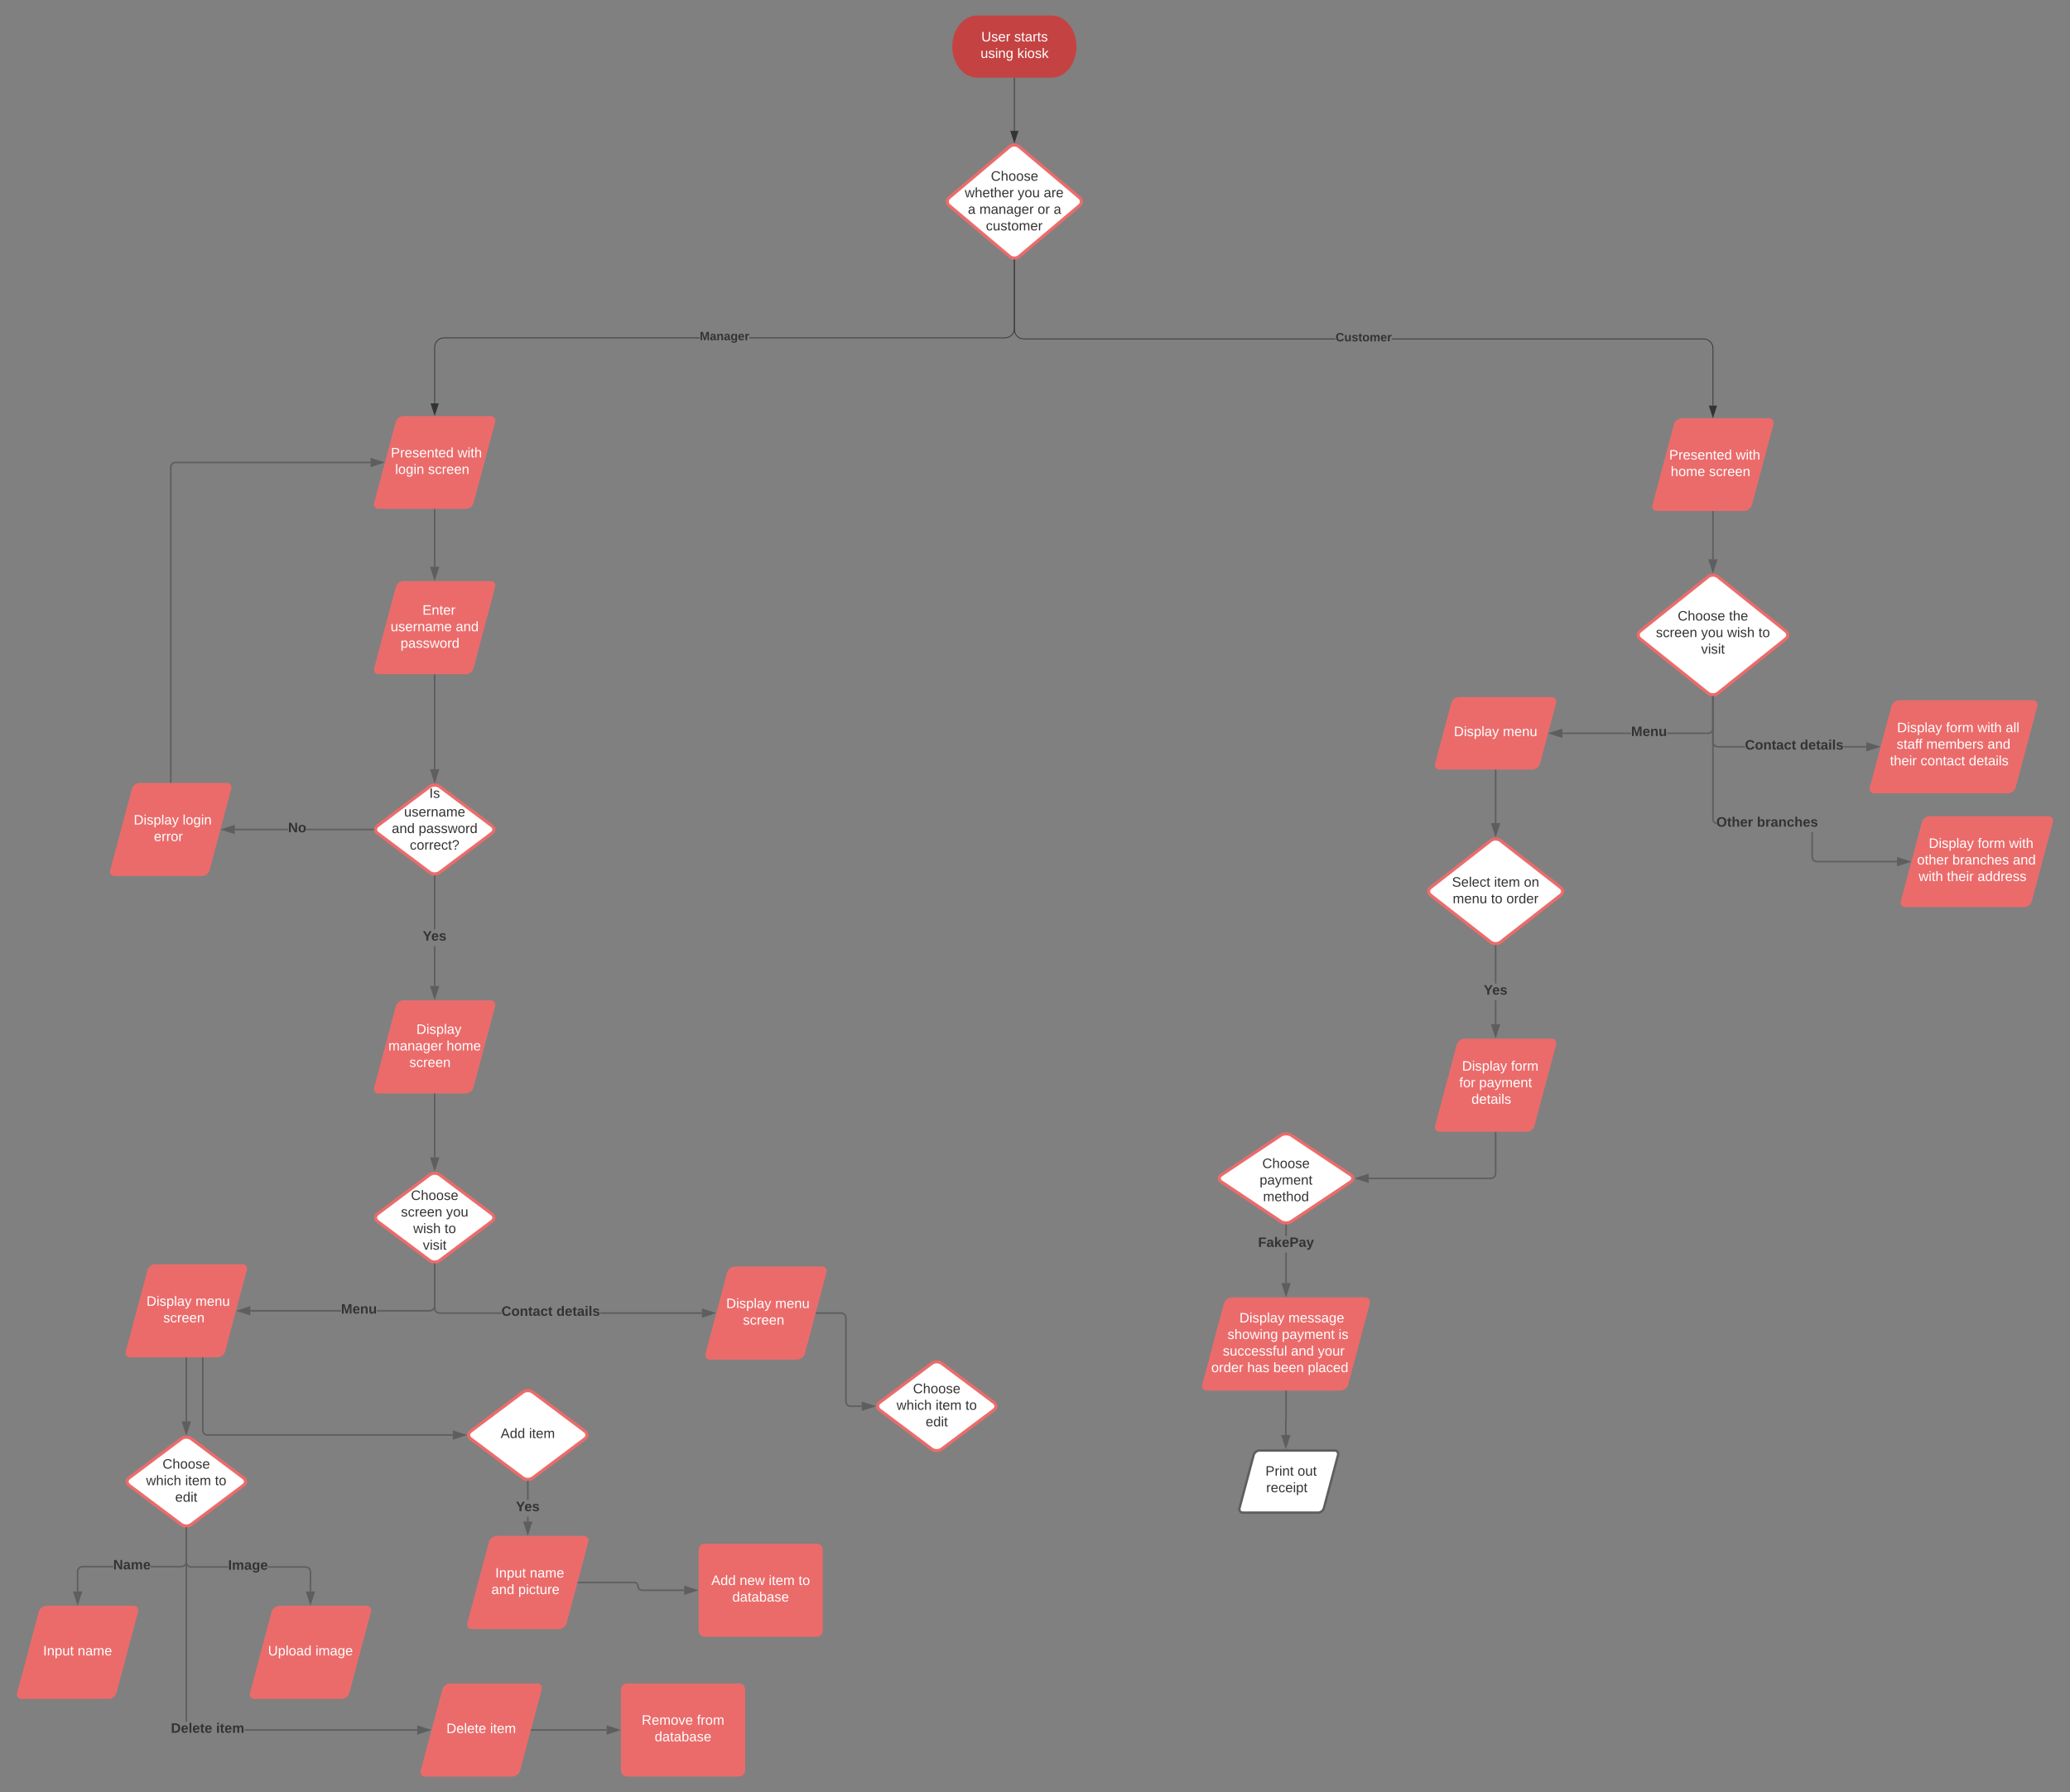 <svg xmlns="http://www.w3.org/2000/svg" xmlns:xlink="http://www.w3.org/1999/xlink" xmlns:lucid="lucid" width="2666.85" height="2308.54"><rect width="100%" height="100%" fill="#808080" stroke="none"/><g transform="translate(-233.147 -288.538)" lucid:page-tab-id="t8xbga9Ir54t"><path d="M1533.88 477.47c3.38-2.84 8.86-2.84 12.24 0l77.76 65.54c3.38 2.86 3.38 7.47 0 10.32l-77.76 65.54c-3.38 2.84-8.86 2.84-12.24 0l-77.76-65.54c-3.38-2.85-3.38-7.46 0-10.3z" stroke="#eb6b6b" stroke-width="4" fill="#fff"/><use xlink:href="#a" transform="matrix(1,0,0,1,1454.8,477.118) translate(54.912 44.235)"/><use xlink:href="#b" transform="matrix(1,0,0,1,1454.8,477.118) translate(21.375 65.568)"/><use xlink:href="#c" transform="matrix(1,0,0,1,1454.8,477.118) translate(89.425 65.568)"/><use xlink:href="#d" transform="matrix(1,0,0,1,1454.8,477.118) translate(123.005 65.568)"/><use xlink:href="#e" transform="matrix(1,0,0,1,1454.8,477.118) translate(25.332 86.901)"/><use xlink:href="#f" transform="matrix(1,0,0,1,1454.8,477.118) translate(40.147 86.901)"/><use xlink:href="#g" transform="matrix(1,0,0,1,1454.8,477.118) translate(115.11 86.901)"/><use xlink:href="#h" transform="matrix(1,0,0,1,1454.8,477.118) translate(135.801 86.901)"/><use xlink:href="#i" transform="matrix(1,0,0,1,1454.8,477.118) translate(48.511 108.235)"/><path d="M2389.8 835.07c1.13-4.27 5.64-7.73 10.06-7.73H2512c4.42 0 7.08 3.46 5.94 7.73l-27.74 104c-1.13 4.27-5.64 7.74-10.06 7.74H2368c-4.42 0-7.08-3.46-5.94-7.72z" stroke="#000" stroke-opacity="0" stroke-width="2" fill="#eb6b6b"/><use xlink:href="#j" transform="matrix(1,0,0,1,2364.8,832.139) translate(18.814 48.36)"/><use xlink:href="#k" transform="matrix(1,0,0,1,2364.8,832.139) translate(104.69 48.36)"/><use xlink:href="#l" transform="matrix(1,0,0,1,2364.8,832.139) translate(20.791 69.693)"/><use xlink:href="#m" transform="matrix(1,0,0,1,2364.8,832.139) translate(70.125 69.693)"/><path d="M742.94 832.28c1.14-4.27 5.65-7.73 10.06-7.73h112.15c4.4 0 7.07 3.46 5.94 7.73l-27.75 104c-1.14 4.28-5.64 7.74-10.06 7.74H721.14c-4.42 0-7.08-3.46-5.94-7.73z" stroke="#000" stroke-opacity="0" stroke-width="2" fill="#eb6b6b"/><use xlink:href="#j" transform="matrix(1,0,0,1,717.947,829.354) translate(18.814 48.36)"/><use xlink:href="#k" transform="matrix(1,0,0,1,717.947,829.354) translate(104.69 48.36)"/><use xlink:href="#n" transform="matrix(1,0,0,1,717.947,829.354) translate(24.273 69.693)"/><use xlink:href="#m" transform="matrix(1,0,0,1,717.947,829.354) translate(66.643 69.693)"/><path d="M1134.66 724.24H805.18l-3.02.4-2.75 1.13-2.38 1.84-1.84 2.4-1.14 2.75-.4 3.02v72.4h-1V735.7l.43-3.2 1.24-3 2-2.6 2.6-2 3-1.24 3.2-.42h329.56zm405.84-12.47l-.42 3.2-1.24 3-2 2.6-2.6 2-3 1.24-3.2.44h-329.56v-1h329.5l3-.4 2.76-1.14 2.4-1.84 1.82-2.4 1.14-2.74.4-3.02v-88.28h1zM1540.5 623.43h-1v-.5l1-.04zM793.15 822.94l-4.64-14.27h9.28z" fill="#333"/><path d="M793.15 824.55l-5.33-16.38h10.65zm-3.95-15.38l3.95 12.15 3.94-12.15z" fill="#333"/><use xlink:href="#o" transform="matrix(1,0,0,1,1134.663,714.402) translate(0.005 12.444)"/><path d="M2428.03 724.63l3.2.42 3 1.24 2.6 2 2 2.58 1.25 3 .42 3.22v73.85h-1v-73.8l-.4-3-1.14-2.76-1.83-2.4-2.4-1.84-2.75-1.14-3-.4H2026.2v-1zm-887.13-8.52l1.14 2.77 1.83 2.4 2.4 1.82 2.75 1.13 3 .4h401.77v1h-401.83l-3.2-.42-3-1.24-2.6-2-2-2.6-1.25-3-.42-3.2v-89.74h1v89.68zM1540.5 623.43h-1v-.5l1-.04zM2440 825.72l-4.64-14.27h9.28z" fill="#333"/><path d="M2440 827.34l-5.32-16.4h10.64zm-3.95-15.4l3.95 12.16 3.95-12.15z" fill="#333"/><use xlink:href="#p" transform="matrix(1,0,0,1,1953.79,715.794) translate(0.005 12.444)"/><path d="M1588 308.54c17.67 0 32 17.9 32 40s-14.33 40-32 40h-96c-17.67 0-32-17.9-32-40s14.33-40 32-40z" stroke="#000" stroke-opacity="0" stroke-width="2" fill="#c54242"/><use xlink:href="#q" transform="matrix(1,0,0,1,1464.8,313.338) translate(32.611 28.516)"/><use xlink:href="#r" transform="matrix(1,0,0,1,1464.8,313.338) translate(74.981 28.516)"/><use xlink:href="#s" transform="matrix(1,0,0,1,1464.8,313.338) translate(31.599 49.849)"/><use xlink:href="#t" transform="matrix(1,0,0,1,1464.8,313.338) translate(78.957 49.849)"/><path d="M1540 389.04v68" stroke="#333" fill="none"/><path d="M1540.5 389.05h-1v-.5h1z" fill="#333"/><path d="M1540 471.8l-4.64-14.27h9.28z" stroke="#333" fill="#333"/><path d="M2440 947.8v61.2" stroke="#5e5e5e" stroke-width="2" fill="none"/><path d="M2441 947.83h-2v-1.02h2z" fill="#5e5e5e"/><path d="M2440 1024.27l-4.64-14.27h9.28z" stroke="#5e5e5e" stroke-width="2" fill="#5e5e5e"/><path d="M2433.75 1031.48c3.45-2.76 9.05-2.76 12.5 0l87.5 70c3.45 2.77 3.45 7.24 0 10l-87.5 70c-3.45 2.77-9.05 2.77-12.5 0l-87.5-70c-3.45-2.76-3.45-7.23 0-10z" stroke="#eb6b6b" stroke-width="4" fill="#fff"/><use xlink:href="#u" transform="matrix(1,0,0,1,2345,1031.484) translate(49.598 56.41)"/><use xlink:href="#v" transform="matrix(1,0,0,1,2345,1031.484) translate(115.721 56.41)"/><use xlink:href="#w" transform="matrix(1,0,0,1,2345,1031.484) translate(21.499 77.743)"/><use xlink:href="#x" transform="matrix(1,0,0,1,2345,1031.484) translate(79.721 77.743)"/><use xlink:href="#y" transform="matrix(1,0,0,1,2345,1031.484) translate(113.301 77.743)"/><use xlink:href="#z" transform="matrix(1,0,0,1,2345,1031.484) translate(153.696 77.743)"/><use xlink:href="#A" transform="matrix(1,0,0,1,2345,1031.484) translate(79.746 99.076)"/><path d="M2334.5 1234.18h-88.45v-2h88.44zm106.5-6.87l-.92 3.42-2.53 2.53-3.42.93h-53.36v-2h53.1l2.64-.72 1.8-1.77.7-2.66v-40.58h2z" fill="#5e5e5e"/><path d="M2441 1186.5h-2v-1.02l2-.04zM2245.05 1237.8l-14.27-4.62 14.27-4.64z" fill="#5e5e5e"/><path d="M2246.05 1239.2l-18.5-6.02 18.5-6.02zm-12.03-6.02l10.03 3.25v-6.5z" fill="#5e5e5e"/><use xlink:href="#B" transform="matrix(1,0,0,1,2334.494,1222.509) translate(0 14.222)"/><path d="M2102.84 1194.2c1.14-4.26 5.64-7.72 10.06-7.72H2232c4.42 0 7.08 3.46 5.94 7.73l-20.78 77.94c-1.14 4.27-5.64 7.73-10.06 7.73H2088c-4.42 0-7.08-3.46-5.94-7.73z" stroke="#000" stroke-opacity="0" stroke-width="2" fill="#eb6b6b"/><use xlink:href="#C" transform="matrix(1,0,0,1,2092,1198.484) translate(14.277 38.285)"/><use xlink:href="#D" transform="matrix(1,0,0,1,2092,1198.484) translate(77.338 38.285)"/><path d="M2160 1280.87v68.1" stroke="#5e5e5e" stroke-width="2" fill="none"/><path d="M2161 1280.9h-2v-1.03h2z" fill="#5e5e5e"/><path d="M2160 1364.23l-4.64-14.27h9.28z" stroke="#5e5e5e" stroke-width="2" fill="#5e5e5e"/><path d="M2153.7 1371.4c3.48-2.7 9.12-2.7 12.6 0l77.4 60.43c3.48 2.72 3.48 7.12 0 9.84l-77.4 60.42c-3.48 2.7-9.12 2.7-12.6 0l-77.4-60.43c-3.48-2.72-3.48-7.12 0-9.84z" stroke="#eb6b6b" stroke-width="4" fill="#fff"/><use xlink:href="#E" transform="matrix(1,0,0,1,2075,1371.484) translate(28.783 59.253)"/><use xlink:href="#F" transform="matrix(1,0,0,1,2075,1371.484) translate(83.054 59.253)"/><use xlink:href="#G" transform="matrix(1,0,0,1,2075,1371.484) translate(121.474 59.253)"/><use xlink:href="#H" transform="matrix(1,0,0,1,2075,1371.484) translate(29.77 80.587)"/><use xlink:href="#I" transform="matrix(1,0,0,1,2075,1371.484) translate(79.104 80.587)"/><use xlink:href="#J" transform="matrix(1,0,0,1,2075,1371.484) translate(98.857 80.587)"/><path d="M2161 1607.98h-2v-31.05h2zm0-52.4h-2v-48.54h2z" fill="#5e5e5e"/><path d="M2161 1507.06h-2v-1.02h2zM2160 1623.25l-4.64-14.27h9.28z" fill="#5e5e5e"/><path d="M2160 1626.48l-6-18.5h12zm-3.26-16.5L2160 1620l3.26-10.02z" fill="#5e5e5e"/><use xlink:href="#K" transform="matrix(1,0,0,1,2144.691,1555.594) translate(0 14.222)"/><path d="M2109.94 1634.2c1.14-4.26 5.64-7.72 10.06-7.72h112c4.42 0 7.08 3.46 5.94 7.73l-27.88 104.55c-1.14 4.27-5.64 7.73-10.06 7.73h-112c-4.42 0-7.08-3.46-5.94-7.73z" stroke="#000" stroke-opacity="0" stroke-width="2" fill="#eb6b6b"/><use xlink:href="#C" transform="matrix(1,0,0,1,2092,1638.484) translate(24.746 29.222)"/><use xlink:href="#L" transform="matrix(1,0,0,1,2092,1638.484) translate(87.807 29.222)"/><use xlink:href="#M" transform="matrix(1,0,0,1,2092,1638.484) translate(21.141 50.556)"/><use xlink:href="#N" transform="matrix(1,0,0,1,2092,1638.484) translate(46.77 50.556)"/><use xlink:href="#O" transform="matrix(1,0,0,1,2092,1638.484) translate(36.875 71.889)"/><path d="M2160 1747.48v53c0 3.32-2.7 6-6 6h-157.47" stroke="#5e5e5e" stroke-width="2" fill="none"/><path d="M2161 1747.5h-2v-1.02h2z" fill="#5e5e5e"/><path d="M1981.26 1806.48l14.27-4.63v9.27z" stroke="#5e5e5e" stroke-width="2" fill="#5e5e5e"/><path d="M1883.34 1750.92c3.68-2.45 9.64-2.45 13.32 0l76.68 51.13c3.68 2.45 3.68 6.42 0 8.87l-76.68 51.13c-3.68 2.45-9.64 2.45-13.32 0l-76.68-51.13c-3.68-2.45-3.68-6.42 0-8.87z" stroke="#eb6b6b" stroke-width="4" fill="#fff"/><use xlink:href="#P" transform="matrix(1,0,0,1,1805,1751.484) translate(54.412 41.722)"/><use xlink:href="#Q" transform="matrix(1,0,0,1,1805,1751.484) translate(50.956 63.056)"/><use xlink:href="#R" transform="matrix(1,0,0,1,1805,1751.484) translate(55.4 84.389)"/><path d="M1891 1941.37h-2v-39.44h2zm0-60.77h-2v-13.8h2z" fill="#5e5e5e"/><path d="M1891 1865.87v.96h-2v-1.1zM1890 1956.63l-4.64-14.26h9.28z" fill="#5e5e5e"/><path d="M1890 1959.87l-6-18.5h12zm-3.26-16.5l3.26 10.03 3.26-10.03z" fill="#5e5e5e"/><use xlink:href="#S" transform="matrix(1,0,0,1,1853.975,1880.598) translate(0 14.222)"/><path d="M1809.94 1967.6c1.14-4.27 5.64-7.73 10.06-7.73h172c4.42 0 7.08 3.46 5.94 7.73l-27.88 104.54c-1.14 4.27-5.64 7.73-10.06 7.73h-172c-4.42 0-7.08-3.46-5.94-7.73z" stroke="#000" stroke-opacity="0" stroke-width="2" fill="#eb6b6b"/><use xlink:href="#T" transform="matrix(1,0,0,1,1792,1971.868) translate(37.949 20.222)"/><use xlink:href="#U" transform="matrix(1,0,0,1,1792,1971.868) translate(101.011 20.222)"/><use xlink:href="#V" transform="matrix(1,0,0,1,1792,1971.868) translate(22.579 41.556)"/><use xlink:href="#W" transform="matrix(1,0,0,1,1792,1971.868) translate(92.604 41.556)"/><use xlink:href="#X" transform="matrix(1,0,0,1,1792,1971.868) translate(165.641 41.556)"/><use xlink:href="#Y" transform="matrix(1,0,0,1,1792,1971.868) translate(16.536 62.889)"/><use xlink:href="#Z" transform="matrix(1,0,0,1,1792,1971.868) translate(104.388 62.889)"/><use xlink:href="#aa" transform="matrix(1,0,0,1,1792,1971.868) translate(138.956 62.889)"/><use xlink:href="#ab" transform="matrix(1,0,0,1,1792,1971.868) translate(1.679 84.222)"/><use xlink:href="#ac" transform="matrix(1,0,0,1,1792,1971.868) translate(48 84.222)"/><use xlink:href="#ad" transform="matrix(1,0,0,1,1792,1971.868) translate(81.58 84.222)"/><use xlink:href="#ae" transform="matrix(1,0,0,1,1792,1971.868) translate(126.025 84.222)"/><path d="M1890 2080.87v36.72c0 .07-.06.13-.13.13-.08 0-.14.06-.14.13v19.22" stroke="#5e5e5e" stroke-width="2" fill="none"/><path d="M1891 2080.9h-2v-1.03h2z" fill="#5e5e5e"/><path d="M1889.73 2152.35l-4.63-14.27h9.27z" stroke="#5e5e5e" stroke-width="2" fill="#5e5e5e"/><path d="M1848.3 2162.88c.85-3.2 4.23-5.8 7.54-5.8h96.67c3.32 0 5.3 2.6 4.46 5.8l-18.24 68.4c-.86 3.2-4.23 5.8-7.55 5.8h-96.66c-3.3 0-5.3-2.6-4.45-5.8z" stroke="#5e5e5e" stroke-width="3" fill="#fff"/><use xlink:href="#af" transform="matrix(1,0,0,1,1833.506,2162.083) translate(29.968 27.347)"/><use xlink:href="#ag" transform="matrix(1,0,0,1,1833.506,2162.083) translate(71.351 27.347)"/><use xlink:href="#ah" transform="matrix(1,0,0,1,1833.506,2162.083) translate(30.888 48.681)"/><path d="M2441 1244.4l.7 2.64 1.8 1.78 2.63.7h35.1v2h-35.36l-3.42-.9-2.53-2.54-.92-3.4v-58.22h2zm196.5 5.13v2h-29.2v-2z" fill="#5e5e5e"/><path d="M2441 1186.5h-2v-1.02l2-.04zM2652.76 1250.53l-14.26 4.64v-9.27z" fill="#5e5e5e"/><path d="M2656 1250.53l-18.5 6.02v-12.03zm-16.5 3.26l10.03-3.27-10.03-3.25z" fill="#5e5e5e"/><use xlink:href="#ai" transform="matrix(1,0,0,1,2481.242,1239.868) translate(0 14.222)"/><use xlink:href="#aj" transform="matrix(1,0,0,1,2481.242,1239.868) translate(70.864 14.222)"/><path d="M2669.94 1198.26c1.14-4.26 5.64-7.73 10.06-7.73h172c4.42 0 7.08 3.47 5.94 7.73l-27.88 104.54c-1.14 4.27-5.64 7.73-10.06 7.73h-172c-4.42 0-7.08-3.46-5.94-7.73z" stroke="#000" stroke-opacity="0" stroke-width="2" fill="#eb6b6b"/><use xlink:href="#C" transform="matrix(1,0,0,1,2652,1202.534) translate(25.215 29.222)"/><use xlink:href="#ak" transform="matrix(1,0,0,1,2652,1202.534) translate(88.277 29.222)"/><use xlink:href="#al" transform="matrix(1,0,0,1,2652,1202.534) translate(128.672 29.222)"/><use xlink:href="#am" transform="matrix(1,0,0,1,2652,1202.534) translate(165.116 29.222)"/><use xlink:href="#an" transform="matrix(1,0,0,1,2652,1202.534) translate(24.672 50.556)"/><use xlink:href="#ao" transform="matrix(1,0,0,1,2652,1202.534) translate(62.845 50.556)"/><use xlink:href="#ap" transform="matrix(1,0,0,1,2652,1202.534) translate(141.709 50.556)"/><use xlink:href="#aq" transform="matrix(1,0,0,1,2652,1202.534) translate(16.061 71.889)"/><use xlink:href="#ar" transform="matrix(1,0,0,1,2652,1202.534) translate(55.468 71.889)"/><use xlink:href="#O" transform="matrix(1,0,0,1,2652,1202.534) translate(117.69 71.889)"/><path d="M2568.8 1392.34l.73 2.65 1.77 1.76 2.65.72h103.18v2h-103.45l-3.4-.93-2.54-2.53-.93-3.4v-32.1h2zm-127.8-48.6l.7 2.64 1.8 1.77.86.24v2.06l-1.9-.52-2.54-2.53-.92-3.4v-157.54h2z" fill="#5e5e5e"/><path d="M2441 1186.5h-2v-1.02l2-.04zM2692.4 1398.48l-14.27 4.63v-9.26z" fill="#5e5e5e"/><path d="M2695.63 1398.48l-18.5 6v-12.02zm-16.5 3.25l10.03-3.25-10.03-3.26z" fill="#5e5e5e"/><use xlink:href="#as" transform="matrix(1,0,0,1,2444.361,1339.201) translate(0 14.222)"/><use xlink:href="#at" transform="matrix(1,0,0,1,2444.361,1339.201) translate(52.247 14.222)"/><path d="M2709.2 1347.6c1.13-4.27 5.64-7.73 10.06-7.73H2872c4.42 0 7.08 3.46 5.94 7.73l-27.14 101.75c-1.13 4.27-5.64 7.73-10.06 7.73H2688c-4.42 0-7.08-3.46-5.94-7.73z" stroke="#000" stroke-opacity="0" stroke-width="2" fill="#eb6b6b"/><use xlink:href="#C" transform="matrix(1,0,0,1,2692,1351.868) translate(26.024 28.91)"/><use xlink:href="#ak" transform="matrix(1,0,0,1,2692,1351.868) translate(89.085 28.91)"/><use xlink:href="#au" transform="matrix(1,0,0,1,2692,1351.868) translate(129.48 28.91)"/><use xlink:href="#av" transform="matrix(1,0,0,1,2692,1351.868) translate(11.011 50.243)"/><use xlink:href="#aw" transform="matrix(1,0,0,1,2692,1351.868) translate(56.394 50.243)"/><use xlink:href="#ap" transform="matrix(1,0,0,1,2692,1351.868) translate(134.369 50.243)"/><use xlink:href="#al" transform="matrix(1,0,0,1,2692,1351.868) translate(12.999 71.576)"/><use xlink:href="#aq" transform="matrix(1,0,0,1,2692,1351.868) translate(49.443 71.576)"/><use xlink:href="#ax" transform="matrix(1,0,0,1,2692,1351.868) translate(88.851 71.576)"/><path d="M793.15 945.02v73.56" stroke="#5e5e5e" stroke-width="2" fill="none"/><path d="M794.15 945.05h-2v-1.03h2z" fill="#5e5e5e"/><path d="M793.15 1033.85l-4.64-14.27h9.28z" stroke="#5e5e5e" stroke-width="2" fill="#5e5e5e"/><path d="M743.1 1044.8c1.12-4.26 5.63-7.72 10.05-7.72h112c4.4 0 7.07 3.46 5.94 7.73l-27.9 104.55c-1.13 4.27-5.64 7.73-10.05 7.73h-112c-4.42 0-7.08-3.46-5.94-7.73z" stroke="#000" stroke-opacity="0" stroke-width="2" fill="#eb6b6b"/><use xlink:href="#ay" transform="matrix(1,0,0,1,718.147,1042.083) translate(59.295 38.285)"/><use xlink:href="#az" transform="matrix(1,0,0,1,718.147,1042.083) translate(18.264 59.618)"/><use xlink:href="#ap" transform="matrix(1,0,0,1,718.147,1042.083) translate(102.116 59.618)"/><use xlink:href="#aA" transform="matrix(1,0,0,1,718.147,1042.083) translate(31.03 80.951)"/><path d="M793.15 1158.08v121.4" stroke="#5e5e5e" stroke-width="2" fill="none"/><path d="M794.15 1158.1h-2v-1.02h2z" fill="#5e5e5e"/><path d="M793.15 1294.76l-4.64-14.27h9.28z" stroke="#5e5e5e" stroke-width="2" fill="#5e5e5e"/><path d="M786.75 1301.88c3.53-2.65 9.26-2.65 12.8 0l67.2 50.4c3.53 2.65 3.53 6.95 0 9.6l-67.2 50.4c-3.54 2.65-9.27 2.65-12.8 0l-67.2-50.4c-3.54-2.65-3.54-6.95 0-9.6z" stroke="#eb6b6b" stroke-width="4" fill="#fff"/><use xlink:href="#aB" transform="matrix(1,0,0,1,718.147,1302.083) translate(68.091 14.222)"/><use xlink:href="#aC" transform="matrix(1,0,0,1,718.147,1302.083) translate(35.548 38.232)"/><use xlink:href="#aD" transform="matrix(1,0,0,1,718.147,1302.083) translate(19.746 59.566)"/><use xlink:href="#aE" transform="matrix(1,0,0,1,718.147,1302.083) translate(54.314 59.566)"/><use xlink:href="#aF" transform="matrix(1,0,0,1,718.147,1302.083) translate(42.956 80.899)"/><path d="M794.15 1558.58h-2v-51.3h2zm0-72.62h-2v-68.8h2z" fill="#5e5e5e"/><path d="M794.15 1416.18v1.02h-2v-1.04zM793.15 1573.85l-4.64-14.27h9.28z" fill="#5e5e5e"/><path d="M793.15 1577.08l-6.02-18.5h12.03zm-3.26-16.5l3.25 10.03 3.26-10.02z" fill="#5e5e5e"/><use xlink:href="#K" transform="matrix(1,0,0,1,777.838,1485.96) translate(0 14.222)"/><path d="M743.1 1584.8c1.12-4.26 5.63-7.72 10.05-7.72h112c4.4 0 7.07 3.46 5.94 7.73l-27.9 104.55c-1.13 4.27-5.64 7.73-10.05 7.73h-112c-4.42 0-7.08-3.46-5.94-7.73z" stroke="#000" stroke-opacity="0" stroke-width="2" fill="#eb6b6b"/><use xlink:href="#aG" transform="matrix(1,0,0,1,718.147,1582.083) translate(51.443 38.285)"/><use xlink:href="#aH" transform="matrix(1,0,0,1,718.147,1582.083) translate(15.326 59.618)"/><use xlink:href="#aI" transform="matrix(1,0,0,1,718.147,1582.083) translate(90.289 59.618)"/><use xlink:href="#aJ" transform="matrix(1,0,0,1,718.147,1582.083) translate(42.363 80.951)"/><path d="M604.27 1358.08h-68.62v-2h68.62zm109.73 0h-86.12v-2H714z" fill="#5e5e5e"/><path d="M714.96 1358.08h-.98v-2h1.07zM534.65 1361.72l-14.27-4.64 14.27-4.63z" fill="#5e5e5e"/><path d="M535.65 1363.1l-18.5-6.02 18.5-6zm-12.03-6.02l10.03 3.26v-6.52z" fill="#5e5e5e"/><use xlink:href="#aK" transform="matrix(1,0,0,1,604.273,1346.416) translate(0 14.222)"/><path d="M403.1 1304.8c1.12-4.26 5.63-7.72 10.05-7.72h112c4.4 0 7.07 3.46 5.94 7.73l-27.9 104.55c-1.13 4.27-5.64 7.73-10.05 7.73h-112c-4.42 0-7.08-3.46-5.94-7.73z" stroke="#000" stroke-opacity="0" stroke-width="2" fill="#eb6b6b"/><g><use xlink:href="#C" transform="matrix(1,0,0,1,378.147,1302.083) translate(27.258 48.597)"/><use xlink:href="#aL" transform="matrix(1,0,0,1,378.147,1302.083) translate(90.32 48.597)"/><use xlink:href="#aM" transform="matrix(1,0,0,1,378.147,1302.083) translate(53.314 69.931)"/></g><path d="M453.15 1296.08v-405.8c0-3.3 2.68-6 6-6h251.42" stroke="#5e5e5e" stroke-width="2" fill="none"/><path d="M454.15 1297.08h-2v-1.02h2z" fill="#5e5e5e"/><path d="M725.84 884.3l-14.27 4.62v-9.27z" stroke="#5e5e5e" stroke-width="2" fill="#5e5e5e"/><path d="M793.15 1698.08v81.4" stroke="#5e5e5e" stroke-width="2" fill="none"/><path d="M794.15 1698.1h-2v-1.02h2z" fill="#5e5e5e"/><path d="M793.15 1794.76l-4.64-14.27h9.28z" stroke="#5e5e5e" stroke-width="2" fill="#5e5e5e"/><path d="M786.75 1801.88c3.53-2.65 9.26-2.65 12.8 0l67.2 50.4c3.53 2.65 3.53 6.95 0 9.6l-67.2 50.4c-3.54 2.65-9.27 2.65-12.8 0l-67.2-50.4c-3.54-2.65-3.54-6.95 0-9.6z" stroke="#eb6b6b" stroke-width="4" fill="#fff"/><g><use xlink:href="#P" transform="matrix(1,0,0,1,718.147,1802.083) translate(44.412 32.232)"/><use xlink:href="#aN" transform="matrix(1,0,0,1,718.147,1802.083) translate(31.573 53.566)"/><use xlink:href="#aO" transform="matrix(1,0,0,1,718.147,1802.083) translate(89.795 53.566)"/><use xlink:href="#aP" transform="matrix(1,0,0,1,718.147,1802.083) translate(47.4 74.899)"/><use xlink:href="#aQ" transform="matrix(1,0,0,1,718.147,1802.083) translate(87.795 74.899)"/><use xlink:href="#aR" transform="matrix(1,0,0,1,718.147,1802.083) translate(59.746 96.232)"/></g><path d="M672.47 1978.08H555.65v-2h116.82zm121.68-6.86l-.93 3.4-2.53 2.54-3.42.92h-68.54v-2H787l2.66-.7 1.77-1.8.72-2.63v-53.78h2z" fill="#5e5e5e"/><path d="M794.15 1916.18v1.02h-2v-1.04zM554.65 1981.72l-14.27-4.64 14.27-4.63z" fill="#5e5e5e"/><path d="M555.65 1983.1l-18.5-6.02 18.5-6zm-12.03-6.02l10.03 3.26v-6.52z" fill="#5e5e5e"/><g><use xlink:href="#B" transform="matrix(1,0,0,1,672.468,1966.416) translate(0 14.222)"/></g><path d="M423.1 1924.8c1.12-4.26 5.63-7.72 10.05-7.72h112c4.4 0 7.07 3.46 5.94 7.73l-27.9 104.55c-1.13 4.27-5.64 7.73-10.05 7.73h-112c-4.42 0-7.08-3.46-5.94-7.73z" stroke="#000" stroke-opacity="0" stroke-width="2" fill="#eb6b6b"/><g><use xlink:href="#T" transform="matrix(1,0,0,1,398.147,1922.083) translate(23.777 48.597)"/><use xlink:href="#aS" transform="matrix(1,0,0,1,398.147,1922.083) translate(86.838 48.597)"/><use xlink:href="#aJ" transform="matrix(1,0,0,1,398.147,1922.083) translate(45.363 69.931)"/></g><path d="M473.15 2038.08v81.4" stroke="#5e5e5e" stroke-width="2" fill="none"/><path d="M474.15 2038.1h-2v-1.02h2z" fill="#5e5e5e"/><path d="M473.15 2134.76l-4.64-14.27h9.28z" stroke="#5e5e5e" stroke-width="2" fill="#5e5e5e"/><path d="M466.75 2141.88c3.53-2.65 9.26-2.65 12.8 0l67.2 50.4c3.53 2.65 3.53 6.95 0 9.6l-67.2 50.4c-3.54 2.65-9.27 2.65-12.8 0l-67.2-50.4c-3.54-2.65-3.54-6.95 0-9.6z" stroke="#eb6b6b" stroke-width="4" fill="#fff"/><g><use xlink:href="#P" transform="matrix(1,0,0,1,398.147,2142.083) translate(44.412 38.285)"/><use xlink:href="#aT" transform="matrix(1,0,0,1,398.147,2142.083) translate(23.252 59.618)"/><use xlink:href="#aU" transform="matrix(1,0,0,1,398.147,2142.083) translate(73.524 59.618)"/><use xlink:href="#aQ" transform="matrix(1,0,0,1,398.147,2142.083) translate(111.943 59.618)"/><use xlink:href="#aV" transform="matrix(1,0,0,1,398.147,2142.083) translate(60.709 80.951)"/></g><path d="M378.97 2307.63h-39.7l-2.63.7-1.78 1.8-.7 2.63v25.82h-2v-26.1l.9-3.4 2.54-2.53 3.4-.92h39.97zm95.18-6.87l-.93 3.4-2.53 2.54-3.42.93h-39.96v-2h39.7l2.64-.72 1.77-1.76.72-2.65v-43.33h2z" fill="#5e5e5e"/><path d="M474.15 2256.18v1.02h-2v-1.04zM333.15 2353.85l-4.64-14.27h9.28z" fill="#5e5e5e"/><path d="M333.15 2357.08l-6.02-18.5h12.03zm-3.26-16.5l3.25 10.03 3.26-10.02z" fill="#5e5e5e"/><g><use xlink:href="#aW" transform="matrix(1,0,0,1,378.974,2295.96) translate(0 14.222)"/></g><path d="M283.1 2364.8c1.12-4.26 5.63-7.72 10.05-7.72h112c4.4 0 7.07 3.46 5.94 7.73l-27.9 104.55c-1.13 4.27-5.64 7.73-10.05 7.73h-112c-4.42 0-7.08-3.46-5.94-7.73z" stroke="#000" stroke-opacity="0" stroke-width="2" fill="#eb6b6b"/><g><use xlink:href="#aX" transform="matrix(1,0,0,1,258.147,2362.083) translate(30.585 58.91)"/><use xlink:href="#aY" transform="matrix(1,0,0,1,258.147,2362.083) translate(75.03 58.91)"/></g><path d="M627.28 2306.08l3.4.93 2.54 2.54.93 3.4v25.64h-2v-25.36l-.72-2.65-1.77-1.77-2.65-.72h-48.66v-2zm-152.42-2.5l1.78 1.8 2.64.7h47.76v2H479l-3.4-.92-2.53-2.53-.92-3.4v-44.06h2v43.78z" fill="#5e5e5e"/><path d="M474.15 2256.18v1.02h-2v-1.04zM633.15 2353.85l-4.64-14.27h9.28z" fill="#5e5e5e"/><path d="M633.15 2357.08l-6.02-18.5h12.03zm-3.26-16.5l3.25 10.03 3.26-10.02z" fill="#5e5e5e"/><g><use xlink:href="#aZ" transform="matrix(1,0,0,1,527.035,2296.416) translate(0 14.222)"/></g><path d="M583.1 2364.8c1.12-4.26 5.63-7.72 10.05-7.72h112c4.4 0 7.07 3.46 5.94 7.73l-27.9 104.55c-1.13 4.27-5.64 7.73-10.05 7.73h-112c-4.42 0-7.08-3.46-5.94-7.73z" stroke="#000" stroke-opacity="0" stroke-width="2" fill="#eb6b6b"/><g><use xlink:href="#ba" transform="matrix(1,0,0,1,558.147,2362.083) translate(20.289 58.91)"/><use xlink:href="#bb" transform="matrix(1,0,0,1,558.147,2362.083) translate(81.425 58.91)"/></g><path d="M770.64 2516.08v2H548.02v-2zm-296.5-9.66h-2v-249.25h2z" fill="#5e5e5e"/><path d="M474.15 2256.18v1.02h-2v-1.04zM785.9 2517.08l-14.26 4.64v-9.27z" fill="#5e5e5e"/><path d="M789.15 2517.08l-18.5 6v-12zm-16.5 3.26l10.02-3.26-10.03-3.26z" fill="#5e5e5e"/><g><use xlink:href="#bc" transform="matrix(1,0,0,1,453.356,2506.416) translate(0 14.222)"/><use xlink:href="#bd" transform="matrix(1,0,0,1,453.356,2506.416) translate(58.173 14.222)"/></g><path d="M803.1 2464.8c1.12-4.26 5.63-7.72 10.05-7.72h112c4.4 0 7.07 3.46 5.94 7.73l-27.9 104.55c-1.13 4.27-5.64 7.73-10.05 7.73h-112c-4.42 0-7.08-3.46-5.94-7.73z" stroke="#000" stroke-opacity="0" stroke-width="2" fill="#eb6b6b"/><g><use xlink:href="#be" transform="matrix(1,0,0,1,778.147,2462.083) translate(30.165 58.91)"/><use xlink:href="#bf" transform="matrix(1,0,0,1,778.147,2462.083) translate(86.363 58.91)"/></g><path d="M494.4 2038.08v93c0 3.32 2.7 6 6 6h316.1" stroke="#5e5e5e" stroke-width="2" fill="none"/><path d="M495.4 2038.1h-2v-1.02h2z" fill="#5e5e5e"/><path d="M831.77 2137.08l-14.27 4.64v-9.27z" stroke="#5e5e5e" stroke-width="2" fill="#5e5e5e"/><path d="M906.75 2081.88c3.53-2.65 9.26-2.65 12.8 0l67.2 50.4c3.53 2.65 3.53 6.95 0 9.6l-67.2 50.4c-3.54 2.65-9.27 2.65-12.8 0l-67.2-50.4c-3.54-2.65-3.54-6.95 0-9.6z" stroke="#eb6b6b" stroke-width="4" fill="#fff"/><g><use xlink:href="#bg" transform="matrix(1,0,0,1,838.147,2082.083) translate(39.993 58.91)"/><use xlink:href="#bh" transform="matrix(1,0,0,1,838.147,2082.083) translate(76.536 58.91)"/></g><path d="M863.1 2274.8c1.12-4.26 5.63-7.72 10.05-7.72h112c4.4 0 7.07 3.46 5.94 7.73l-27.9 104.55c-1.13 4.27-5.64 7.73-10.05 7.73h-112c-4.42 0-7.08-3.46-5.94-7.73z" stroke="#000" stroke-opacity="0" stroke-width="2" fill="#eb6b6b"/><g><use xlink:href="#aX" transform="matrix(1,0,0,1,838.147,2272.083) translate(33.085 48.597)"/><use xlink:href="#bi" transform="matrix(1,0,0,1,838.147,2272.083) translate(77.53 48.597)"/><use xlink:href="#Z" transform="matrix(1,0,0,1,838.147,2272.083) translate(28.104 69.931)"/><use xlink:href="#bj" transform="matrix(1,0,0,1,838.147,2272.083) translate(62.672 69.931)"/></g><path d="M918.15 2517.08h96.5" stroke="#5e5e5e" stroke-width="2" fill="none"/><path d="M918.17 2518.08h-1.3l.54-2h.77z" fill="#5e5e5e"/><path d="M1029.9 2517.08l-14.26 4.64v-9.27z" stroke="#5e5e5e" stroke-width="2" fill="#5e5e5e"/><path d="M1033.15 2465.08c0-4.42 3.58-8 8-8h144c4.4 0 8 3.58 8 8v104c0 4.42-3.6 8-8 8h-144c-4.42 0-8-3.58-8-8z" stroke="#000" stroke-opacity="0" stroke-width="2" fill="#eb6b6b"/><g><use xlink:href="#bk" transform="matrix(1,0,0,1,1045.147,2469.083) translate(14.765 41.222)"/><use xlink:href="#bl" transform="matrix(1,0,0,1,1045.147,2469.083) translate(85.778 41.222)"/><use xlink:href="#bm" transform="matrix(1,0,0,1,1045.147,2469.083) translate(31.457 62.556)"/></g><path d="M914.15 2248.58h-2v-6.3h2zm0-27.62h-2v-23.8h2z" fill="#5e5e5e"/><path d="M914.15 2196.18v1.02h-2v-1.04zM913.15 2263.85l-4.64-14.27h9.28z" fill="#5e5e5e"/><path d="M913.15 2267.08l-6.02-18.5h12.03zm-3.26-16.5l3.25 10.03 3.26-10.02z" fill="#5e5e5e"/><g><use xlink:href="#K" transform="matrix(1,0,0,1,897.838,2220.96) translate(0 14.222)"/></g><path d="M978.15 2327.08h72c2.76 0 5 2.24 5 5s2.24 5 5 5h54.5" stroke="#5e5e5e" stroke-width="2" fill="none"/><path d="M978.17 2328.08h-1.3l.54-2h.77z" fill="#5e5e5e"/><path d="M1129.9 2337.08l-14.26 4.64v-9.27z" stroke="#5e5e5e" stroke-width="2" fill="#5e5e5e"/><path d="M1133.15 2285.08c0-4.42 3.58-8 8-8h144c4.4 0 8 3.58 8 8v104c0 4.42-3.6 8-8 8h-144c-4.42 0-8-3.58-8-8z" stroke="#000" stroke-opacity="0" stroke-width="2" fill="#eb6b6b"/><g><use xlink:href="#bn" transform="matrix(1,0,0,1,1145.147,2289.083) translate(4.37 41.222)"/><use xlink:href="#bo" transform="matrix(1,0,0,1,1145.147,2289.083) translate(40.914 41.222)"/><use xlink:href="#bp" transform="matrix(1,0,0,1,1145.147,2289.083) translate(78.395 41.222)"/><use xlink:href="#bq" transform="matrix(1,0,0,1,1145.147,2289.083) translate(116.815 41.222)"/><use xlink:href="#bm" transform="matrix(1,0,0,1,1145.147,2289.083) translate(31.457 62.556)"/></g><path d="M794.15 1973.87l.7 2.64 1.8 1.8 2.63.7h79.85v2H799l-3.4-.92-2.53-2.53-.92-3.42v-56.96h2zm343.35 5.13v2h-131.3v-2z" fill="#5e5e5e"/><path d="M794.15 1916.18v1.02h-2v-1.04zM1152.76 1980l-14.26 4.64v-9.28z" fill="#5e5e5e"/><path d="M1156 1980l-18.5 6v-12zm-16.5 3.26l10.03-3.26-10.03-3.26z" fill="#5e5e5e"/><g><use xlink:href="#ai" transform="matrix(1,0,0,1,879.127,1969.333) translate(0 14.222)"/><use xlink:href="#aj" transform="matrix(1,0,0,1,879.127,1969.333) translate(70.864 14.222)"/></g><path d="M1169.94 1927.73c1.14-4.27 5.64-7.73 10.06-7.73h112c4.42 0 7.08 3.46 5.94 7.73l-27.88 104.54c-1.14 4.27-5.64 7.73-10.06 7.73h-112c-4.42 0-7.08-3.46-5.94-7.73z" stroke="#000" stroke-opacity="0" stroke-width="2" fill="#eb6b6b"/><g><use xlink:href="#T" transform="matrix(1,0,0,1,1145,1925) translate(23.777 48.597)"/><use xlink:href="#aS" transform="matrix(1,0,0,1,1145,1925) translate(86.838 48.597)"/><use xlink:href="#aJ" transform="matrix(1,0,0,1,1145,1925) translate(45.363 69.931)"/></g><path d="M1433.6 2044.8c3.53-2.65 9.27-2.65 12.8 0l67.2 50.4c3.53 2.65 3.53 6.95 0 9.6l-67.2 50.4c-3.53 2.65-9.27 2.65-12.8 0l-67.2-50.4c-3.53-2.65-3.53-6.95 0-9.6z" stroke="#eb6b6b" stroke-width="4" fill="#fff"/><g><use xlink:href="#P" transform="matrix(1,0,0,1,1365,2045) translate(44.412 38.285)"/><use xlink:href="#aT" transform="matrix(1,0,0,1,1365,2045) translate(23.252 59.618)"/><use xlink:href="#aU" transform="matrix(1,0,0,1,1365,2045) translate(73.524 59.618)"/><use xlink:href="#aQ" transform="matrix(1,0,0,1,1365,2045) translate(111.943 59.618)"/><use xlink:href="#aV" transform="matrix(1,0,0,1,1365,2045) translate(60.709 80.951)"/></g><path d="M1285 1980h31.93c3.3 0 6 2.7 6 6v108c0 3.3 2.7 6 6 6h14.43" stroke="#5e5e5e" stroke-width="2" fill="none"/><path d="M1285.03 1981h-1.3l.54-2h.76z" fill="#5e5e5e"/><path d="M1358.62 2100l-14.26 4.64v-9.28z" stroke="#5e5e5e" stroke-width="2" fill="#5e5e5e"/><defs><path fill="#333" d="M212-179c-10-28-35-45-73-45-59 0-87 40-87 99 0 60 29 101 89 101 43 0 62-24 78-52l27 14C228-24 195 4 139 4 59 4 22-46 18-125c-6-104 99-153 187-111 19 9 31 26 39 46" id="br"/><path fill="#333" d="M106-169C34-169 62-67 57 0H25v-261h32l-1 103c12-21 28-36 61-36 89 0 53 116 60 194h-32v-121c2-32-8-49-39-48" id="bs"/><path fill="#333" d="M100-194c62-1 85 37 85 99 1 63-27 99-86 99S16-35 15-95c0-66 28-99 85-99zM99-20c44 1 53-31 53-75 0-43-8-75-51-75s-53 32-53 75 10 74 51 75" id="bt"/><path fill="#333" d="M135-143c-3-34-86-38-87 0 15 53 115 12 119 90S17 21 10-45l28-5c4 36 97 45 98 0-10-56-113-15-118-90-4-57 82-63 122-42 12 7 21 19 24 35" id="bu"/><path fill="#333" d="M100-194c63 0 86 42 84 106H49c0 40 14 67 53 68 26 1 43-12 49-29l28 8c-11 28-37 45-77 45C44 4 14-33 15-96c1-61 26-98 85-98zm52 81c6-60-76-77-97-28-3 7-6 17-6 28h103" id="bv"/><g id="a"><use transform="matrix(0.049,0,0,0.049,0,0)" xlink:href="#br"/><use transform="matrix(0.049,0,0,0.049,12.79,0)" xlink:href="#bs"/><use transform="matrix(0.049,0,0,0.049,22.667,0)" xlink:href="#bt"/><use transform="matrix(0.049,0,0,0.049,32.543,0)" xlink:href="#bt"/><use transform="matrix(0.049,0,0,0.049,42.42,0)" xlink:href="#bu"/><use transform="matrix(0.049,0,0,0.049,51.309,0)" xlink:href="#bv"/></g><path fill="#333" d="M206 0h-36l-40-164L89 0H53L-1-190h32L70-26l43-164h34l41 164 42-164h31" id="bw"/><path fill="#333" d="M59-47c-2 24 18 29 38 22v24C64 9 27 4 27-40v-127H5v-23h24l9-43h21v43h35v23H59v120" id="bx"/><path fill="#333" d="M114-163C36-179 61-72 57 0H25l-1-190h30c1 12-1 29 2 39 6-27 23-49 58-41v29" id="by"/><g id="b"><use transform="matrix(0.049,0,0,0.049,0,0)" xlink:href="#bw"/><use transform="matrix(0.049,0,0,0.049,12.79,0)" xlink:href="#bs"/><use transform="matrix(0.049,0,0,0.049,22.667,0)" xlink:href="#bv"/><use transform="matrix(0.049,0,0,0.049,32.543,0)" xlink:href="#bx"/><use transform="matrix(0.049,0,0,0.049,37.481,0)" xlink:href="#bs"/><use transform="matrix(0.049,0,0,0.049,47.358,0)" xlink:href="#bv"/><use transform="matrix(0.049,0,0,0.049,57.235,0)" xlink:href="#by"/></g><path fill="#333" d="M179-190L93 31C79 59 56 82 12 73V49c39 6 53-20 64-50L1-190h34L92-34l54-156h33" id="bz"/><path fill="#333" d="M84 4C-5 8 30-112 23-190h32v120c0 31 7 50 39 49 72-2 45-101 50-169h31l1 190h-30c-1-10 1-25-2-33-11 22-28 36-60 37" id="bA"/><g id="c"><use transform="matrix(0.049,0,0,0.049,0,0)" xlink:href="#bz"/><use transform="matrix(0.049,0,0,0.049,8.889,0)" xlink:href="#bt"/><use transform="matrix(0.049,0,0,0.049,18.765,0)" xlink:href="#bA"/></g><path fill="#333" d="M141-36C126-15 110 5 73 4 37 3 15-17 15-53c-1-64 63-63 125-63 3-35-9-54-41-54-24 1-41 7-42 31l-33-3c5-37 33-52 76-52 45 0 72 20 72 64v82c-1 20 7 32 28 27v20c-31 9-61-2-59-35zM48-53c0 20 12 33 32 33 41-3 63-29 60-74-43 2-92-5-92 41" id="bB"/><g id="d"><use transform="matrix(0.049,0,0,0.049,0,0)" xlink:href="#bB"/><use transform="matrix(0.049,0,0,0.049,9.877,0)" xlink:href="#by"/><use transform="matrix(0.049,0,0,0.049,15.753,0)" xlink:href="#bv"/></g><use transform="matrix(0.049,0,0,0.049,0,0)" xlink:href="#bB" id="e"/><path fill="#333" d="M210-169c-67 3-38 105-44 169h-31v-121c0-29-5-50-35-48C34-165 62-65 56 0H25l-1-190h30c1 10-1 24 2 32 10-44 99-50 107 0 11-21 27-35 58-36 85-2 47 119 55 194h-31v-121c0-29-5-49-35-48" id="bC"/><path fill="#333" d="M117-194c89-4 53 116 60 194h-32v-121c0-31-8-49-39-48C34-167 62-67 57 0H25l-1-190h30c1 10-1 24 2 32 11-22 29-35 61-36" id="bD"/><path fill="#333" d="M177-190C167-65 218 103 67 71c-23-6-38-20-44-43l32-5c15 47 100 32 89-28v-30C133-14 115 1 83 1 29 1 15-40 15-95c0-56 16-97 71-98 29-1 48 16 59 35 1-10 0-23 2-32h30zM94-22c36 0 50-32 50-73 0-42-14-75-50-75-39 0-46 34-46 75s6 73 46 73" id="bE"/><g id="f"><use transform="matrix(0.049,0,0,0.049,0,0)" xlink:href="#bC"/><use transform="matrix(0.049,0,0,0.049,14.765,0)" xlink:href="#bB"/><use transform="matrix(0.049,0,0,0.049,24.642,0)" xlink:href="#bD"/><use transform="matrix(0.049,0,0,0.049,34.519,0)" xlink:href="#bB"/><use transform="matrix(0.049,0,0,0.049,44.395,0)" xlink:href="#bE"/><use transform="matrix(0.049,0,0,0.049,54.272,0)" xlink:href="#bv"/><use transform="matrix(0.049,0,0,0.049,64.148,0)" xlink:href="#by"/></g><g id="g"><use transform="matrix(0.049,0,0,0.049,0,0)" xlink:href="#bt"/><use transform="matrix(0.049,0,0,0.049,9.877,0)" xlink:href="#by"/></g><use transform="matrix(0.049,0,0,0.049,0,0)" xlink:href="#bB" id="h"/><path fill="#333" d="M96-169c-40 0-48 33-48 73s9 75 48 75c24 0 41-14 43-38l32 2c-6 37-31 61-74 61-59 0-76-41-82-99-10-93 101-131 147-64 4 7 5 14 7 22l-32 3c-4-21-16-35-41-35" id="bF"/><g id="i"><use transform="matrix(0.049,0,0,0.049,0,0)" xlink:href="#bF"/><use transform="matrix(0.049,0,0,0.049,8.889,0)" xlink:href="#bA"/><use transform="matrix(0.049,0,0,0.049,18.765,0)" xlink:href="#bu"/><use transform="matrix(0.049,0,0,0.049,27.654,0)" xlink:href="#bx"/><use transform="matrix(0.049,0,0,0.049,32.593,0)" xlink:href="#bt"/><use transform="matrix(0.049,0,0,0.049,42.469,0)" xlink:href="#bC"/><use transform="matrix(0.049,0,0,0.049,57.235,0)" xlink:href="#bv"/><use transform="matrix(0.049,0,0,0.049,67.111,0)" xlink:href="#by"/></g><path fill="#fff" d="M30-248c87 1 191-15 191 75 0 78-77 80-158 76V0H30v-248zm33 125c57 0 124 11 124-50 0-59-68-47-124-48v98" id="bG"/><path fill="#fff" d="M114-163C36-179 61-72 57 0H25l-1-190h30c1 12-1 29 2 39 6-27 23-49 58-41v29" id="bH"/><path fill="#fff" d="M100-194c63 0 86 42 84 106H49c0 40 14 67 53 68 26 1 43-12 49-29l28 8c-11 28-37 45-77 45C44 4 14-33 15-96c1-61 26-98 85-98zm52 81c6-60-76-77-97-28-3 7-6 17-6 28h103" id="bI"/><path fill="#fff" d="M135-143c-3-34-86-38-87 0 15 53 115 12 119 90S17 21 10-45l28-5c4 36 97 45 98 0-10-56-113-15-118-90-4-57 82-63 122-42 12 7 21 19 24 35" id="bJ"/><path fill="#fff" d="M117-194c89-4 53 116 60 194h-32v-121c0-31-8-49-39-48C34-167 62-67 57 0H25l-1-190h30c1 10-1 24 2 32 11-22 29-35 61-36" id="bK"/><path fill="#fff" d="M59-47c-2 24 18 29 38 22v24C64 9 27 4 27-40v-127H5v-23h24l9-43h21v43h35v23H59v120" id="bL"/><path fill="#fff" d="M85-194c31 0 48 13 60 33l-1-100h32l1 261h-30c-2-10 0-23-3-31C134-8 116 4 85 4 32 4 16-35 15-94c0-66 23-100 70-100zm9 24c-40 0-46 34-46 75 0 40 6 74 45 74 42 0 51-32 51-76 0-42-9-74-50-73" id="bM"/><g id="j"><use transform="matrix(0.049,0,0,0.049,0,0)" xlink:href="#bG"/><use transform="matrix(0.049,0,0,0.049,11.852,0)" xlink:href="#bH"/><use transform="matrix(0.049,0,0,0.049,17.728,0)" xlink:href="#bI"/><use transform="matrix(0.049,0,0,0.049,27.605,0)" xlink:href="#bJ"/><use transform="matrix(0.049,0,0,0.049,36.494,0)" xlink:href="#bI"/><use transform="matrix(0.049,0,0,0.049,46.37,0)" xlink:href="#bK"/><use transform="matrix(0.049,0,0,0.049,56.247,0)" xlink:href="#bL"/><use transform="matrix(0.049,0,0,0.049,61.185,0)" xlink:href="#bI"/><use transform="matrix(0.049,0,0,0.049,71.062,0)" xlink:href="#bM"/></g><path fill="#fff" d="M206 0h-36l-40-164L89 0H53L-1-190h32L70-26l43-164h34l41 164 42-164h31" id="bN"/><path fill="#fff" d="M24-231v-30h32v30H24zM24 0v-190h32V0H24" id="bO"/><path fill="#fff" d="M106-169C34-169 62-67 57 0H25v-261h32l-1 103c12-21 28-36 61-36 89 0 53 116 60 194h-32v-121c2-32-8-49-39-48" id="bP"/><g id="k"><use transform="matrix(0.049,0,0,0.049,0,0)" xlink:href="#bN"/><use transform="matrix(0.049,0,0,0.049,12.79,0)" xlink:href="#bO"/><use transform="matrix(0.049,0,0,0.049,16.691,0)" xlink:href="#bL"/><use transform="matrix(0.049,0,0,0.049,21.63,0)" xlink:href="#bP"/></g><path fill="#fff" d="M100-194c62-1 85 37 85 99 1 63-27 99-86 99S16-35 15-95c0-66 28-99 85-99zM99-20c44 1 53-31 53-75 0-43-8-75-51-75s-53 32-53 75 10 74 51 75" id="bQ"/><path fill="#fff" d="M210-169c-67 3-38 105-44 169h-31v-121c0-29-5-50-35-48C34-165 62-65 56 0H25l-1-190h30c1 10-1 24 2 32 10-44 99-50 107 0 11-21 27-35 58-36 85-2 47 119 55 194h-31v-121c0-29-5-49-35-48" id="bR"/><g id="l"><use transform="matrix(0.049,0,0,0.049,0,0)" xlink:href="#bP"/><use transform="matrix(0.049,0,0,0.049,9.877,0)" xlink:href="#bQ"/><use transform="matrix(0.049,0,0,0.049,19.753,0)" xlink:href="#bR"/><use transform="matrix(0.049,0,0,0.049,34.519,0)" xlink:href="#bI"/></g><path fill="#fff" d="M96-169c-40 0-48 33-48 73s9 75 48 75c24 0 41-14 43-38l32 2c-6 37-31 61-74 61-59 0-76-41-82-99-10-93 101-131 147-64 4 7 5 14 7 22l-32 3c-4-21-16-35-41-35" id="bS"/><g id="m"><use transform="matrix(0.049,0,0,0.049,0,0)" xlink:href="#bJ"/><use transform="matrix(0.049,0,0,0.049,8.889,0)" xlink:href="#bS"/><use transform="matrix(0.049,0,0,0.049,17.778,0)" xlink:href="#bH"/><use transform="matrix(0.049,0,0,0.049,23.654,0)" xlink:href="#bI"/><use transform="matrix(0.049,0,0,0.049,33.531,0)" xlink:href="#bI"/><use transform="matrix(0.049,0,0,0.049,43.407,0)" xlink:href="#bK"/></g><path fill="#fff" d="M24 0v-261h32V0H24" id="bT"/><path fill="#fff" d="M177-190C167-65 218 103 67 71c-23-6-38-20-44-43l32-5c15 47 100 32 89-28v-30C133-14 115 1 83 1 29 1 15-40 15-95c0-56 16-97 71-98 29-1 48 16 59 35 1-10 0-23 2-32h30zM94-22c36 0 50-32 50-73 0-42-14-75-50-75-39 0-46 34-46 75s6 73 46 73" id="bU"/><g id="n"><use transform="matrix(0.049,0,0,0.049,0,0)" xlink:href="#bT"/><use transform="matrix(0.049,0,0,0.049,3.901,0)" xlink:href="#bQ"/><use transform="matrix(0.049,0,0,0.049,13.778,0)" xlink:href="#bU"/><use transform="matrix(0.049,0,0,0.049,23.654,0)" xlink:href="#bO"/><use transform="matrix(0.049,0,0,0.049,27.556,0)" xlink:href="#bK"/></g><path fill="#333" d="M230 0l2-204L168 0h-37L68-204 70 0H24v-248h70l56 185 57-185h69V0h-46" id="bV"/><path fill="#333" d="M133-34C117-15 103 5 69 4 32 3 11-16 11-54c-1-60 55-63 116-61 1-26-3-47-28-47-18 1-26 9-28 27l-52-2c7-38 36-58 82-57s74 22 75 68l1 82c-1 14 12 18 25 15v27c-30 8-71 5-69-32zm-48 3c29 0 43-24 42-57-32 0-66-3-65 30 0 17 8 27 23 27" id="bW"/><path fill="#333" d="M135-194c87-1 58 113 63 194h-50c-7-57 23-157-34-157-59 0-34 97-39 157H25l-1-190h47c2 12-1 28 3 38 12-26 28-41 61-42" id="bX"/><path fill="#333" d="M195-6C206 82 75 100 31 46c-4-6-6-13-8-21l49-6c3 16 16 24 34 25 40 0 42-37 40-79-11 22-30 35-61 35-53 0-70-43-70-97 0-56 18-96 73-97 30 0 46 14 59 34l2-30h47zm-90-29c32 0 41-27 41-63 0-35-9-62-40-62-32 0-39 29-40 63 0 36 9 62 39 62" id="bY"/><path fill="#333" d="M185-48c-13 30-37 53-82 52C43 2 14-33 14-96s30-98 90-98c62 0 83 45 84 108H66c0 31 8 55 39 56 18 0 30-7 34-22zm-45-69c5-46-57-63-70-21-2 6-4 13-4 21h74" id="bZ"/><path fill="#333" d="M135-150c-39-12-60 13-60 57V0H25l-1-190h47c2 13-1 29 3 40 6-28 27-53 61-41v41" id="ca"/><g id="o"><use transform="matrix(0.043,0,0,0.043,0,0)" xlink:href="#bV"/><use transform="matrix(0.043,0,0,0.043,12.92,0)" xlink:href="#bW"/><use transform="matrix(0.043,0,0,0.043,21.562,0)" xlink:href="#bX"/><use transform="matrix(0.043,0,0,0.043,31.025,0)" xlink:href="#bW"/><use transform="matrix(0.043,0,0,0.043,39.667,0)" xlink:href="#bY"/><use transform="matrix(0.043,0,0,0.043,49.13,0)" xlink:href="#bZ"/><use transform="matrix(0.043,0,0,0.043,57.772,0)" xlink:href="#ca"/></g><path fill="#333" d="M67-125c0 53 21 87 73 88 37 1 54-22 65-47l45 17C233-25 199 4 140 4 58 4 20-42 15-125 8-235 124-281 211-232c18 10 29 29 36 50l-46 12c-8-25-30-41-62-41-52 0-71 34-72 86" id="cb"/><path fill="#333" d="M85 4C-2 5 27-109 22-190h50c7 57-23 150 33 157 60-5 35-97 40-157h50l1 190h-47c-2-12 1-28-3-38-12 25-28 42-61 42" id="cc"/><path fill="#333" d="M137-138c1-29-70-34-71-4 15 46 118 7 119 86 1 83-164 76-172 9l43-7c4 19 20 25 44 25 33 8 57-30 24-41C81-84 22-81 20-136c-2-80 154-74 161-7" id="cd"/><path fill="#333" d="M115-3C79 11 28 4 28-45v-112H4v-33h27l15-45h31v45h36v33H77v99c-1 23 16 31 38 25v30" id="ce"/><path fill="#333" d="M110-194c64 0 96 36 96 99 0 64-35 99-97 99-61 0-95-36-95-99 0-62 34-99 96-99zm-1 164c35 0 45-28 45-65 0-40-10-65-43-65-34 0-45 26-45 65 0 36 10 65 43 65" id="cf"/><path fill="#333" d="M220-157c-53 9-28 100-34 157h-49v-107c1-27-5-49-29-50C55-147 81-57 75 0H25l-1-190h47c2 12-1 28 3 38 10-53 101-56 108 0 13-22 24-43 59-42 82 1 51 116 57 194h-49v-107c-1-25-5-48-29-50" id="cg"/><g id="p"><use transform="matrix(0.043,0,0,0.043,0,0)" xlink:href="#cb"/><use transform="matrix(0.043,0,0,0.043,11.191,0)" xlink:href="#cc"/><use transform="matrix(0.043,0,0,0.043,20.654,0)" xlink:href="#cd"/><use transform="matrix(0.043,0,0,0.043,29.296,0)" xlink:href="#ce"/><use transform="matrix(0.043,0,0,0.043,34.438,0)" xlink:href="#cf"/><use transform="matrix(0.043,0,0,0.043,43.901,0)" xlink:href="#cg"/><use transform="matrix(0.043,0,0,0.043,57.728,0)" xlink:href="#bZ"/><use transform="matrix(0.043,0,0,0.043,66.37,0)" xlink:href="#ca"/></g><path fill="#fff" d="M232-93c-1 65-40 97-104 97C67 4 28-28 28-90v-158h33c8 89-33 224 67 224 102 0 64-133 71-224h33v155" id="ch"/><g id="q"><use transform="matrix(0.049,0,0,0.049,0,0)" xlink:href="#ch"/><use transform="matrix(0.049,0,0,0.049,12.79,0)" xlink:href="#bJ"/><use transform="matrix(0.049,0,0,0.049,21.679,0)" xlink:href="#bI"/><use transform="matrix(0.049,0,0,0.049,31.556,0)" xlink:href="#bH"/></g><path fill="#fff" d="M141-36C126-15 110 5 73 4 37 3 15-17 15-53c-1-64 63-63 125-63 3-35-9-54-41-54-24 1-41 7-42 31l-33-3c5-37 33-52 76-52 45 0 72 20 72 64v82c-1 20 7 32 28 27v20c-31 9-61-2-59-35zM48-53c0 20 12 33 32 33 41-3 63-29 60-74-43 2-92-5-92 41" id="ci"/><g id="r"><use transform="matrix(0.049,0,0,0.049,0,0)" xlink:href="#bJ"/><use transform="matrix(0.049,0,0,0.049,8.889,0)" xlink:href="#bL"/><use transform="matrix(0.049,0,0,0.049,13.827,0)" xlink:href="#ci"/><use transform="matrix(0.049,0,0,0.049,23.704,0)" xlink:href="#bH"/><use transform="matrix(0.049,0,0,0.049,29.58,0)" xlink:href="#bL"/><use transform="matrix(0.049,0,0,0.049,34.519,0)" xlink:href="#bJ"/></g><path fill="#fff" d="M84 4C-5 8 30-112 23-190h32v120c0 31 7 50 39 49 72-2 45-101 50-169h31l1 190h-30c-1-10 1-25-2-33-11 22-28 36-60 37" id="cj"/><g id="s"><use transform="matrix(0.049,0,0,0.049,0,0)" xlink:href="#cj"/><use transform="matrix(0.049,0,0,0.049,9.877,0)" xlink:href="#bJ"/><use transform="matrix(0.049,0,0,0.049,18.765,0)" xlink:href="#bO"/><use transform="matrix(0.049,0,0,0.049,22.667,0)" xlink:href="#bK"/><use transform="matrix(0.049,0,0,0.049,32.543,0)" xlink:href="#bU"/></g><path fill="#fff" d="M143 0L79-87 56-68V0H24v-261h32v163l83-92h37l-77 82L181 0h-38" id="ck"/><g id="t"><use transform="matrix(0.049,0,0,0.049,0,0)" xlink:href="#ck"/><use transform="matrix(0.049,0,0,0.049,8.889,0)" xlink:href="#bO"/><use transform="matrix(0.049,0,0,0.049,12.79,0)" xlink:href="#bQ"/><use transform="matrix(0.049,0,0,0.049,22.667,0)" xlink:href="#bJ"/><use transform="matrix(0.049,0,0,0.049,31.556,0)" xlink:href="#ck"/></g><g id="u"><use transform="matrix(0.049,0,0,0.049,0,0)" xlink:href="#br"/><use transform="matrix(0.049,0,0,0.049,12.79,0)" xlink:href="#bs"/><use transform="matrix(0.049,0,0,0.049,22.667,0)" xlink:href="#bt"/><use transform="matrix(0.049,0,0,0.049,32.543,0)" xlink:href="#bt"/><use transform="matrix(0.049,0,0,0.049,42.42,0)" xlink:href="#bu"/><use transform="matrix(0.049,0,0,0.049,51.309,0)" xlink:href="#bv"/></g><g id="v"><use transform="matrix(0.049,0,0,0.049,0,0)" xlink:href="#bx"/><use transform="matrix(0.049,0,0,0.049,4.938,0)" xlink:href="#bs"/><use transform="matrix(0.049,0,0,0.049,14.815,0)" xlink:href="#bv"/></g><g id="w"><use transform="matrix(0.049,0,0,0.049,0,0)" xlink:href="#bu"/><use transform="matrix(0.049,0,0,0.049,8.889,0)" xlink:href="#bF"/><use transform="matrix(0.049,0,0,0.049,17.778,0)" xlink:href="#by"/><use transform="matrix(0.049,0,0,0.049,23.654,0)" xlink:href="#bv"/><use transform="matrix(0.049,0,0,0.049,33.531,0)" xlink:href="#bv"/><use transform="matrix(0.049,0,0,0.049,43.407,0)" xlink:href="#bD"/></g><g id="x"><use transform="matrix(0.049,0,0,0.049,0,0)" xlink:href="#bz"/><use transform="matrix(0.049,0,0,0.049,8.889,0)" xlink:href="#bt"/><use transform="matrix(0.049,0,0,0.049,18.765,0)" xlink:href="#bA"/></g><path fill="#333" d="M24-231v-30h32v30H24zM24 0v-190h32V0H24" id="cl"/><g id="y"><use transform="matrix(0.049,0,0,0.049,0,0)" xlink:href="#bw"/><use transform="matrix(0.049,0,0,0.049,12.79,0)" xlink:href="#cl"/><use transform="matrix(0.049,0,0,0.049,16.691,0)" xlink:href="#bu"/><use transform="matrix(0.049,0,0,0.049,25.58,0)" xlink:href="#bs"/></g><g id="z"><use transform="matrix(0.049,0,0,0.049,0,0)" xlink:href="#bx"/><use transform="matrix(0.049,0,0,0.049,4.938,0)" xlink:href="#bt"/></g><path fill="#333" d="M108 0H70L1-190h34L89-25l56-165h34" id="cm"/><g id="A"><use transform="matrix(0.049,0,0,0.049,0,0)" xlink:href="#cm"/><use transform="matrix(0.049,0,0,0.049,8.889,0)" xlink:href="#cl"/><use transform="matrix(0.049,0,0,0.049,12.79,0)" xlink:href="#bu"/><use transform="matrix(0.049,0,0,0.049,21.679,0)" xlink:href="#cl"/><use transform="matrix(0.049,0,0,0.049,25.58,0)" xlink:href="#bx"/></g><g id="B"><use transform="matrix(0.049,0,0,0.049,0,0)" xlink:href="#bV"/><use transform="matrix(0.049,0,0,0.049,14.765,0)" xlink:href="#bZ"/><use transform="matrix(0.049,0,0,0.049,24.642,0)" xlink:href="#bX"/><use transform="matrix(0.049,0,0,0.049,35.457,0)" xlink:href="#cc"/></g><path fill="#fff" d="M30-248c118-7 216 8 213 122C240-48 200 0 122 0H30v-248zM63-27c89 8 146-16 146-99s-60-101-146-95v194" id="cn"/><path fill="#fff" d="M115-194c55 1 70 41 70 98S169 2 115 4C84 4 66-9 55-30l1 105H24l-1-265h31l2 30c10-21 28-34 59-34zm-8 174c40 0 45-34 45-75s-6-73-45-74c-42 0-51 32-51 76 0 43 10 73 51 73" id="co"/><path fill="#fff" d="M179-190L93 31C79 59 56 82 12 73V49c39 6 53-20 64-50L1-190h34L92-34l54-156h33" id="cp"/><g id="C"><use transform="matrix(0.049,0,0,0.049,0,0)" xlink:href="#cn"/><use transform="matrix(0.049,0,0,0.049,12.79,0)" xlink:href="#bO"/><use transform="matrix(0.049,0,0,0.049,16.691,0)" xlink:href="#bJ"/><use transform="matrix(0.049,0,0,0.049,25.58,0)" xlink:href="#co"/><use transform="matrix(0.049,0,0,0.049,35.457,0)" xlink:href="#bT"/><use transform="matrix(0.049,0,0,0.049,39.358,0)" xlink:href="#ci"/><use transform="matrix(0.049,0,0,0.049,49.235,0)" xlink:href="#cp"/></g><g id="D"><use transform="matrix(0.049,0,0,0.049,0,0)" xlink:href="#bR"/><use transform="matrix(0.049,0,0,0.049,14.765,0)" xlink:href="#bI"/><use transform="matrix(0.049,0,0,0.049,24.642,0)" xlink:href="#bK"/><use transform="matrix(0.049,0,0,0.049,34.519,0)" xlink:href="#cj"/></g><path fill="#333" d="M185-189c-5-48-123-54-124 2 14 75 158 14 163 119 3 78-121 87-175 55-17-10-28-26-33-46l33-7c5 56 141 63 141-1 0-78-155-14-162-118-5-82 145-84 179-34 5 7 8 16 11 25" id="cq"/><path fill="#333" d="M24 0v-261h32V0H24" id="cr"/><g id="E"><use transform="matrix(0.049,0,0,0.049,0,0)" xlink:href="#cq"/><use transform="matrix(0.049,0,0,0.049,11.852,0)" xlink:href="#bv"/><use transform="matrix(0.049,0,0,0.049,21.728,0)" xlink:href="#cr"/><use transform="matrix(0.049,0,0,0.049,25.63,0)" xlink:href="#bv"/><use transform="matrix(0.049,0,0,0.049,35.506,0)" xlink:href="#bF"/><use transform="matrix(0.049,0,0,0.049,44.395,0)" xlink:href="#bx"/></g><g id="F"><use transform="matrix(0.049,0,0,0.049,0,0)" xlink:href="#cl"/><use transform="matrix(0.049,0,0,0.049,3.901,0)" xlink:href="#bx"/><use transform="matrix(0.049,0,0,0.049,8.84,0)" xlink:href="#bv"/><use transform="matrix(0.049,0,0,0.049,18.716,0)" xlink:href="#bC"/></g><g id="G"><use transform="matrix(0.049,0,0,0.049,0,0)" xlink:href="#bt"/><use transform="matrix(0.049,0,0,0.049,9.877,0)" xlink:href="#bD"/></g><g id="H"><use transform="matrix(0.049,0,0,0.049,0,0)" xlink:href="#bC"/><use transform="matrix(0.049,0,0,0.049,14.765,0)" xlink:href="#bv"/><use transform="matrix(0.049,0,0,0.049,24.642,0)" xlink:href="#bD"/><use transform="matrix(0.049,0,0,0.049,34.519,0)" xlink:href="#bA"/></g><g id="I"><use transform="matrix(0.049,0,0,0.049,0,0)" xlink:href="#bx"/><use transform="matrix(0.049,0,0,0.049,4.938,0)" xlink:href="#bt"/></g><path fill="#333" d="M85-194c31 0 48 13 60 33l-1-100h32l1 261h-30c-2-10 0-23-3-31C134-8 116 4 85 4 32 4 16-35 15-94c0-66 23-100 70-100zm9 24c-40 0-46 34-46 75 0 40 6 74 45 74 42 0 51-32 51-76 0-42-9-74-50-73" id="cs"/><g id="J"><use transform="matrix(0.049,0,0,0.049,0,0)" xlink:href="#bt"/><use transform="matrix(0.049,0,0,0.049,9.877,0)" xlink:href="#by"/><use transform="matrix(0.049,0,0,0.049,15.753,0)" xlink:href="#cs"/><use transform="matrix(0.049,0,0,0.049,25.63,0)" xlink:href="#bv"/><use transform="matrix(0.049,0,0,0.049,35.506,0)" xlink:href="#by"/></g><path fill="#333" d="M146-102V0H94v-102L6-248h54l60 105 60-105h54" id="ct"/><g id="K"><use transform="matrix(0.049,0,0,0.049,0,0)" xlink:href="#ct"/><use transform="matrix(0.049,0,0,0.049,10.864,0)" xlink:href="#bZ"/><use transform="matrix(0.049,0,0,0.049,20.741,0)" xlink:href="#cd"/></g><path fill="#fff" d="M101-234c-31-9-42 10-38 44h38v23H63V0H32v-167H5v-23h27c-7-52 17-82 69-68v24" id="cu"/><g id="L"><use transform="matrix(0.049,0,0,0.049,0,0)" xlink:href="#cu"/><use transform="matrix(0.049,0,0,0.049,4.938,0)" xlink:href="#bQ"/><use transform="matrix(0.049,0,0,0.049,14.815,0)" xlink:href="#bH"/><use transform="matrix(0.049,0,0,0.049,20.691,0)" xlink:href="#bR"/></g><g id="M"><use transform="matrix(0.049,0,0,0.049,0,0)" xlink:href="#cu"/><use transform="matrix(0.049,0,0,0.049,4.938,0)" xlink:href="#bQ"/><use transform="matrix(0.049,0,0,0.049,14.815,0)" xlink:href="#bH"/></g><g id="N"><use transform="matrix(0.049,0,0,0.049,0,0)" xlink:href="#co"/><use transform="matrix(0.049,0,0,0.049,9.877,0)" xlink:href="#ci"/><use transform="matrix(0.049,0,0,0.049,19.753,0)" xlink:href="#cp"/><use transform="matrix(0.049,0,0,0.049,28.642,0)" xlink:href="#bR"/><use transform="matrix(0.049,0,0,0.049,43.407,0)" xlink:href="#bI"/><use transform="matrix(0.049,0,0,0.049,53.284,0)" xlink:href="#bK"/><use transform="matrix(0.049,0,0,0.049,63.16,0)" xlink:href="#bL"/></g><g id="O"><use transform="matrix(0.049,0,0,0.049,0,0)" xlink:href="#bM"/><use transform="matrix(0.049,0,0,0.049,9.877,0)" xlink:href="#bI"/><use transform="matrix(0.049,0,0,0.049,19.753,0)" xlink:href="#bL"/><use transform="matrix(0.049,0,0,0.049,24.691,0)" xlink:href="#ci"/><use transform="matrix(0.049,0,0,0.049,34.568,0)" xlink:href="#bO"/><use transform="matrix(0.049,0,0,0.049,38.469,0)" xlink:href="#bT"/><use transform="matrix(0.049,0,0,0.049,42.37,0)" xlink:href="#bJ"/></g><g id="P"><use transform="matrix(0.049,0,0,0.049,0,0)" xlink:href="#br"/><use transform="matrix(0.049,0,0,0.049,12.79,0)" xlink:href="#bs"/><use transform="matrix(0.049,0,0,0.049,22.667,0)" xlink:href="#bt"/><use transform="matrix(0.049,0,0,0.049,32.543,0)" xlink:href="#bt"/><use transform="matrix(0.049,0,0,0.049,42.42,0)" xlink:href="#bu"/><use transform="matrix(0.049,0,0,0.049,51.309,0)" xlink:href="#bv"/></g><path fill="#333" d="M115-194c55 1 70 41 70 98S169 2 115 4C84 4 66-9 55-30l1 105H24l-1-265h31l2 30c10-21 28-34 59-34zm-8 174c40 0 45-34 45-75s-6-73-45-74c-42 0-51 32-51 76 0 43 10 73 51 73" id="cv"/><g id="Q"><use transform="matrix(0.049,0,0,0.049,0,0)" xlink:href="#cv"/><use transform="matrix(0.049,0,0,0.049,9.877,0)" xlink:href="#bB"/><use transform="matrix(0.049,0,0,0.049,19.753,0)" xlink:href="#bz"/><use transform="matrix(0.049,0,0,0.049,28.642,0)" xlink:href="#bC"/><use transform="matrix(0.049,0,0,0.049,43.407,0)" xlink:href="#bv"/><use transform="matrix(0.049,0,0,0.049,53.284,0)" xlink:href="#bD"/><use transform="matrix(0.049,0,0,0.049,63.16,0)" xlink:href="#bx"/></g><g id="R"><use transform="matrix(0.049,0,0,0.049,0,0)" xlink:href="#bC"/><use transform="matrix(0.049,0,0,0.049,14.765,0)" xlink:href="#bv"/><use transform="matrix(0.049,0,0,0.049,24.642,0)" xlink:href="#bx"/><use transform="matrix(0.049,0,0,0.049,29.58,0)" xlink:href="#bs"/><use transform="matrix(0.049,0,0,0.049,39.457,0)" xlink:href="#bt"/><use transform="matrix(0.049,0,0,0.049,49.333,0)" xlink:href="#cs"/></g><path fill="#333" d="M76-208v77h127v40H76V0H24v-248h183v40H76" id="cw"/><path fill="#333" d="M147 0L96-86 75-71V0H25v-261h50v150l67-79h53l-66 74L201 0h-54" id="cx"/><path fill="#333" d="M24-248c93 1 206-16 204 79-1 75-69 88-152 82V0H24v-248zm52 121c47 0 100 7 100-41 0-47-54-39-100-39v80" id="cy"/><path fill="#333" d="M123 10C108 53 80 86 19 72V37c35 8 53-11 59-39L3-190h52l48 148c12-52 28-100 44-148h51" id="cz"/><g id="S"><use transform="matrix(0.049,0,0,0.049,0,0)" xlink:href="#cw"/><use transform="matrix(0.049,0,0,0.049,10.815,0)" xlink:href="#bW"/><use transform="matrix(0.049,0,0,0.049,20.691,0)" xlink:href="#cx"/><use transform="matrix(0.049,0,0,0.049,30.568,0)" xlink:href="#bZ"/><use transform="matrix(0.049,0,0,0.049,40.444,0)" xlink:href="#cy"/><use transform="matrix(0.049,0,0,0.049,52.296,0)" xlink:href="#bW"/><use transform="matrix(0.049,0,0,0.049,62.173,0)" xlink:href="#cz"/></g><g id="T"><use transform="matrix(0.049,0,0,0.049,0,0)" xlink:href="#cn"/><use transform="matrix(0.049,0,0,0.049,12.79,0)" xlink:href="#bO"/><use transform="matrix(0.049,0,0,0.049,16.691,0)" xlink:href="#bJ"/><use transform="matrix(0.049,0,0,0.049,25.58,0)" xlink:href="#co"/><use transform="matrix(0.049,0,0,0.049,35.457,0)" xlink:href="#bT"/><use transform="matrix(0.049,0,0,0.049,39.358,0)" xlink:href="#ci"/><use transform="matrix(0.049,0,0,0.049,49.235,0)" xlink:href="#cp"/></g><g id="U"><use transform="matrix(0.049,0,0,0.049,0,0)" xlink:href="#bR"/><use transform="matrix(0.049,0,0,0.049,14.765,0)" xlink:href="#bI"/><use transform="matrix(0.049,0,0,0.049,24.642,0)" xlink:href="#bJ"/><use transform="matrix(0.049,0,0,0.049,33.531,0)" xlink:href="#bJ"/><use transform="matrix(0.049,0,0,0.049,42.42,0)" xlink:href="#ci"/><use transform="matrix(0.049,0,0,0.049,52.296,0)" xlink:href="#bU"/><use transform="matrix(0.049,0,0,0.049,62.173,0)" xlink:href="#bI"/></g><g id="V"><use transform="matrix(0.049,0,0,0.049,0,0)" xlink:href="#bJ"/><use transform="matrix(0.049,0,0,0.049,8.889,0)" xlink:href="#bP"/><use transform="matrix(0.049,0,0,0.049,18.765,0)" xlink:href="#bQ"/><use transform="matrix(0.049,0,0,0.049,28.642,0)" xlink:href="#bN"/><use transform="matrix(0.049,0,0,0.049,41.432,0)" xlink:href="#bO"/><use transform="matrix(0.049,0,0,0.049,45.333,0)" xlink:href="#bK"/><use transform="matrix(0.049,0,0,0.049,55.21,0)" xlink:href="#bU"/></g><g id="W"><use transform="matrix(0.049,0,0,0.049,0,0)" xlink:href="#co"/><use transform="matrix(0.049,0,0,0.049,9.877,0)" xlink:href="#ci"/><use transform="matrix(0.049,0,0,0.049,19.753,0)" xlink:href="#cp"/><use transform="matrix(0.049,0,0,0.049,28.642,0)" xlink:href="#bR"/><use transform="matrix(0.049,0,0,0.049,43.407,0)" xlink:href="#bI"/><use transform="matrix(0.049,0,0,0.049,53.284,0)" xlink:href="#bK"/><use transform="matrix(0.049,0,0,0.049,63.16,0)" xlink:href="#bL"/></g><g id="X"><use transform="matrix(0.049,0,0,0.049,0,0)" xlink:href="#bO"/><use transform="matrix(0.049,0,0,0.049,3.901,0)" xlink:href="#bJ"/></g><g id="Y"><use transform="matrix(0.049,0,0,0.049,0,0)" xlink:href="#bJ"/><use transform="matrix(0.049,0,0,0.049,8.889,0)" xlink:href="#cj"/><use transform="matrix(0.049,0,0,0.049,18.765,0)" xlink:href="#bS"/><use transform="matrix(0.049,0,0,0.049,27.654,0)" xlink:href="#bS"/><use transform="matrix(0.049,0,0,0.049,36.543,0)" xlink:href="#bI"/><use transform="matrix(0.049,0,0,0.049,46.42,0)" xlink:href="#bJ"/><use transform="matrix(0.049,0,0,0.049,55.309,0)" xlink:href="#bJ"/><use transform="matrix(0.049,0,0,0.049,64.198,0)" xlink:href="#cu"/><use transform="matrix(0.049,0,0,0.049,69.136,0)" xlink:href="#cj"/><use transform="matrix(0.049,0,0,0.049,79.012,0)" xlink:href="#bT"/></g><g id="Z"><use transform="matrix(0.049,0,0,0.049,0,0)" xlink:href="#ci"/><use transform="matrix(0.049,0,0,0.049,9.877,0)" xlink:href="#bK"/><use transform="matrix(0.049,0,0,0.049,19.753,0)" xlink:href="#bM"/></g><g id="aa"><use transform="matrix(0.049,0,0,0.049,0,0)" xlink:href="#cp"/><use transform="matrix(0.049,0,0,0.049,8.889,0)" xlink:href="#bQ"/><use transform="matrix(0.049,0,0,0.049,18.765,0)" xlink:href="#cj"/><use transform="matrix(0.049,0,0,0.049,28.642,0)" xlink:href="#bH"/></g><g id="ab"><use transform="matrix(0.049,0,0,0.049,0,0)" xlink:href="#bQ"/><use transform="matrix(0.049,0,0,0.049,9.877,0)" xlink:href="#bH"/><use transform="matrix(0.049,0,0,0.049,15.753,0)" xlink:href="#bM"/><use transform="matrix(0.049,0,0,0.049,25.63,0)" xlink:href="#bI"/><use transform="matrix(0.049,0,0,0.049,35.506,0)" xlink:href="#bH"/></g><g id="ac"><use transform="matrix(0.049,0,0,0.049,0,0)" xlink:href="#bP"/><use transform="matrix(0.049,0,0,0.049,9.877,0)" xlink:href="#ci"/><use transform="matrix(0.049,0,0,0.049,19.753,0)" xlink:href="#bJ"/></g><path fill="#fff" d="M115-194c53 0 69 39 70 98 0 66-23 100-70 100C84 3 66-7 56-30L54 0H23l1-261h32v101c10-23 28-34 59-34zm-8 174c40 0 45-34 45-75 0-40-5-75-45-74-42 0-51 32-51 76 0 43 10 73 51 73" id="cA"/><g id="ad"><use transform="matrix(0.049,0,0,0.049,0,0)" xlink:href="#cA"/><use transform="matrix(0.049,0,0,0.049,9.877,0)" xlink:href="#bI"/><use transform="matrix(0.049,0,0,0.049,19.753,0)" xlink:href="#bI"/><use transform="matrix(0.049,0,0,0.049,29.63,0)" xlink:href="#bK"/></g><g id="ae"><use transform="matrix(0.049,0,0,0.049,0,0)" xlink:href="#co"/><use transform="matrix(0.049,0,0,0.049,9.877,0)" xlink:href="#bT"/><use transform="matrix(0.049,0,0,0.049,13.778,0)" xlink:href="#ci"/><use transform="matrix(0.049,0,0,0.049,23.654,0)" xlink:href="#bS"/><use transform="matrix(0.049,0,0,0.049,32.543,0)" xlink:href="#bI"/><use transform="matrix(0.049,0,0,0.049,42.42,0)" xlink:href="#bM"/></g><path fill="#333" d="M30-248c87 1 191-15 191 75 0 78-77 80-158 76V0H30v-248zm33 125c57 0 124 11 124-50 0-59-68-47-124-48v98" id="cB"/><g id="af"><use transform="matrix(0.049,0,0,0.049,0,0)" xlink:href="#cB"/><use transform="matrix(0.049,0,0,0.049,11.852,0)" xlink:href="#by"/><use transform="matrix(0.049,0,0,0.049,17.728,0)" xlink:href="#cl"/><use transform="matrix(0.049,0,0,0.049,21.63,0)" xlink:href="#bD"/><use transform="matrix(0.049,0,0,0.049,31.506,0)" xlink:href="#bx"/></g><g id="ag"><use transform="matrix(0.049,0,0,0.049,0,0)" xlink:href="#bt"/><use transform="matrix(0.049,0,0,0.049,9.877,0)" xlink:href="#bA"/><use transform="matrix(0.049,0,0,0.049,19.753,0)" xlink:href="#bx"/></g><g id="ah"><use transform="matrix(0.049,0,0,0.049,0,0)" xlink:href="#by"/><use transform="matrix(0.049,0,0,0.049,5.877,0)" xlink:href="#bv"/><use transform="matrix(0.049,0,0,0.049,15.753,0)" xlink:href="#bF"/><use transform="matrix(0.049,0,0,0.049,24.642,0)" xlink:href="#bv"/><use transform="matrix(0.049,0,0,0.049,34.519,0)" xlink:href="#cl"/><use transform="matrix(0.049,0,0,0.049,38.42,0)" xlink:href="#cv"/><use transform="matrix(0.049,0,0,0.049,48.296,0)" xlink:href="#bx"/></g><path fill="#333" d="M190-63c-7 42-38 67-86 67-59 0-84-38-90-98-12-110 154-137 174-36l-49 2c-2-19-15-32-35-32-30 0-35 28-38 64-6 74 65 87 74 30" id="cC"/><g id="ai"><use transform="matrix(0.049,0,0,0.049,0,0)" xlink:href="#cb"/><use transform="matrix(0.049,0,0,0.049,12.79,0)" xlink:href="#cf"/><use transform="matrix(0.049,0,0,0.049,23.605,0)" xlink:href="#bX"/><use transform="matrix(0.049,0,0,0.049,34.42,0)" xlink:href="#ce"/><use transform="matrix(0.049,0,0,0.049,40.296,0)" xlink:href="#bW"/><use transform="matrix(0.049,0,0,0.049,50.173,0)" xlink:href="#cC"/><use transform="matrix(0.049,0,0,0.049,60.049,0)" xlink:href="#ce"/></g><path fill="#333" d="M88-194c31-1 46 15 58 34l-1-101h50l1 261h-48c-2-10 0-23-3-31C134-8 116 4 84 4 32 4 16-41 15-95c0-56 19-97 73-99zm17 164c33 0 40-30 41-66 1-37-9-64-41-64s-38 30-39 65c0 43 13 65 39 65" id="cD"/><path fill="#333" d="M25-224v-37h50v37H25zM25 0v-190h50V0H25" id="cE"/><path fill="#333" d="M25 0v-261h50V0H25" id="cF"/><g id="aj"><use transform="matrix(0.049,0,0,0.049,0,0)" xlink:href="#cD"/><use transform="matrix(0.049,0,0,0.049,10.815,0)" xlink:href="#bZ"/><use transform="matrix(0.049,0,0,0.049,20.691,0)" xlink:href="#ce"/><use transform="matrix(0.049,0,0,0.049,26.568,0)" xlink:href="#bW"/><use transform="matrix(0.049,0,0,0.049,36.444,0)" xlink:href="#cE"/><use transform="matrix(0.049,0,0,0.049,41.383,0)" xlink:href="#cF"/><use transform="matrix(0.049,0,0,0.049,46.321,0)" xlink:href="#cd"/></g><g id="ak"><use transform="matrix(0.049,0,0,0.049,0,0)" xlink:href="#cu"/><use transform="matrix(0.049,0,0,0.049,4.938,0)" xlink:href="#bQ"/><use transform="matrix(0.049,0,0,0.049,14.815,0)" xlink:href="#bH"/><use transform="matrix(0.049,0,0,0.049,20.691,0)" xlink:href="#bR"/></g><g id="al"><use transform="matrix(0.049,0,0,0.049,0,0)" xlink:href="#bN"/><use transform="matrix(0.049,0,0,0.049,12.79,0)" xlink:href="#bO"/><use transform="matrix(0.049,0,0,0.049,16.691,0)" xlink:href="#bL"/><use transform="matrix(0.049,0,0,0.049,21.63,0)" xlink:href="#bP"/></g><g id="am"><use transform="matrix(0.049,0,0,0.049,0,0)" xlink:href="#ci"/><use transform="matrix(0.049,0,0,0.049,9.877,0)" xlink:href="#bT"/><use transform="matrix(0.049,0,0,0.049,13.778,0)" xlink:href="#bT"/></g><g id="an"><use transform="matrix(0.049,0,0,0.049,0,0)" xlink:href="#bJ"/><use transform="matrix(0.049,0,0,0.049,8.889,0)" xlink:href="#bL"/><use transform="matrix(0.049,0,0,0.049,13.827,0)" xlink:href="#ci"/><use transform="matrix(0.049,0,0,0.049,23.704,0)" xlink:href="#cu"/><use transform="matrix(0.049,0,0,0.049,28.296,0)" xlink:href="#cu"/></g><g id="ao"><use transform="matrix(0.049,0,0,0.049,0,0)" xlink:href="#bR"/><use transform="matrix(0.049,0,0,0.049,14.765,0)" xlink:href="#bI"/><use transform="matrix(0.049,0,0,0.049,24.642,0)" xlink:href="#bR"/><use transform="matrix(0.049,0,0,0.049,39.407,0)" xlink:href="#cA"/><use transform="matrix(0.049,0,0,0.049,49.284,0)" xlink:href="#bI"/><use transform="matrix(0.049,0,0,0.049,59.16,0)" xlink:href="#bH"/><use transform="matrix(0.049,0,0,0.049,65.037,0)" xlink:href="#bJ"/></g><g id="ap"><use transform="matrix(0.049,0,0,0.049,0,0)" xlink:href="#ci"/><use transform="matrix(0.049,0,0,0.049,9.877,0)" xlink:href="#bK"/><use transform="matrix(0.049,0,0,0.049,19.753,0)" xlink:href="#bM"/></g><g id="aq"><use transform="matrix(0.049,0,0,0.049,0,0)" xlink:href="#bL"/><use transform="matrix(0.049,0,0,0.049,4.938,0)" xlink:href="#bP"/><use transform="matrix(0.049,0,0,0.049,14.815,0)" xlink:href="#bI"/><use transform="matrix(0.049,0,0,0.049,24.691,0)" xlink:href="#bO"/><use transform="matrix(0.049,0,0,0.049,28.593,0)" xlink:href="#bH"/></g><g id="ar"><use transform="matrix(0.049,0,0,0.049,0,0)" xlink:href="#bS"/><use transform="matrix(0.049,0,0,0.049,8.889,0)" xlink:href="#bQ"/><use transform="matrix(0.049,0,0,0.049,18.765,0)" xlink:href="#bK"/><use transform="matrix(0.049,0,0,0.049,28.642,0)" xlink:href="#bL"/><use transform="matrix(0.049,0,0,0.049,33.58,0)" xlink:href="#ci"/><use transform="matrix(0.049,0,0,0.049,43.457,0)" xlink:href="#bS"/><use transform="matrix(0.049,0,0,0.049,52.346,0)" xlink:href="#bL"/></g><path fill="#333" d="M140-251c80 0 125 45 125 126S219 4 139 4C58 4 15-44 15-125s44-126 125-126zm-1 214c52 0 73-35 73-88 0-50-21-86-72-86-52 0-73 35-73 86s22 88 72 88" id="cG"/><path fill="#333" d="M114-157C55-157 80-60 75 0H25v-261h50l-1 109c12-26 28-41 61-42 86-1 58 113 63 194h-50c-7-57 23-157-34-157" id="cH"/><g id="as"><use transform="matrix(0.049,0,0,0.049,0,0)" xlink:href="#cG"/><use transform="matrix(0.049,0,0,0.049,13.827,0)" xlink:href="#ce"/><use transform="matrix(0.049,0,0,0.049,19.704,0)" xlink:href="#cH"/><use transform="matrix(0.049,0,0,0.049,30.519,0)" xlink:href="#bZ"/><use transform="matrix(0.049,0,0,0.049,40.395,0)" xlink:href="#ca"/></g><path fill="#333" d="M135-194c52 0 70 43 70 98 0 56-19 99-73 100-30 1-46-15-58-35L72 0H24l1-261h50v104c11-23 29-37 60-37zM114-30c31 0 40-27 40-66 0-37-7-63-39-63s-41 28-41 65c0 36 8 64 40 64" id="cI"/><g id="at"><use transform="matrix(0.049,0,0,0.049,0,0)" xlink:href="#cI"/><use transform="matrix(0.049,0,0,0.049,10.815,0)" xlink:href="#ca"/><use transform="matrix(0.049,0,0,0.049,17.728,0)" xlink:href="#bW"/><use transform="matrix(0.049,0,0,0.049,27.605,0)" xlink:href="#bX"/><use transform="matrix(0.049,0,0,0.049,38.42,0)" xlink:href="#cC"/><use transform="matrix(0.049,0,0,0.049,48.296,0)" xlink:href="#cH"/><use transform="matrix(0.049,0,0,0.049,59.111,0)" xlink:href="#bZ"/><use transform="matrix(0.049,0,0,0.049,68.988,0)" xlink:href="#cd"/></g><g id="au"><use transform="matrix(0.049,0,0,0.049,0,0)" xlink:href="#bN"/><use transform="matrix(0.049,0,0,0.049,12.79,0)" xlink:href="#bO"/><use transform="matrix(0.049,0,0,0.049,16.691,0)" xlink:href="#bL"/><use transform="matrix(0.049,0,0,0.049,21.63,0)" xlink:href="#bP"/></g><g id="av"><use transform="matrix(0.049,0,0,0.049,0,0)" xlink:href="#bQ"/><use transform="matrix(0.049,0,0,0.049,9.877,0)" xlink:href="#bL"/><use transform="matrix(0.049,0,0,0.049,14.815,0)" xlink:href="#bP"/><use transform="matrix(0.049,0,0,0.049,24.691,0)" xlink:href="#bI"/><use transform="matrix(0.049,0,0,0.049,34.568,0)" xlink:href="#bH"/></g><g id="aw"><use transform="matrix(0.049,0,0,0.049,0,0)" xlink:href="#cA"/><use transform="matrix(0.049,0,0,0.049,9.877,0)" xlink:href="#bH"/><use transform="matrix(0.049,0,0,0.049,15.753,0)" xlink:href="#ci"/><use transform="matrix(0.049,0,0,0.049,25.63,0)" xlink:href="#bK"/><use transform="matrix(0.049,0,0,0.049,35.506,0)" xlink:href="#bS"/><use transform="matrix(0.049,0,0,0.049,44.395,0)" xlink:href="#bP"/><use transform="matrix(0.049,0,0,0.049,54.272,0)" xlink:href="#bI"/><use transform="matrix(0.049,0,0,0.049,64.148,0)" xlink:href="#bJ"/></g><g id="ax"><use transform="matrix(0.049,0,0,0.049,0,0)" xlink:href="#ci"/><use transform="matrix(0.049,0,0,0.049,9.877,0)" xlink:href="#bM"/><use transform="matrix(0.049,0,0,0.049,19.753,0)" xlink:href="#bM"/><use transform="matrix(0.049,0,0,0.049,29.63,0)" xlink:href="#bH"/><use transform="matrix(0.049,0,0,0.049,35.506,0)" xlink:href="#bI"/><use transform="matrix(0.049,0,0,0.049,45.383,0)" xlink:href="#bJ"/><use transform="matrix(0.049,0,0,0.049,54.272,0)" xlink:href="#bJ"/></g><path fill="#fff" d="M30 0v-248h187v28H63v79h144v27H63v87h162V0H30" id="cJ"/><g id="ay"><use transform="matrix(0.049,0,0,0.049,0,0)" xlink:href="#cJ"/><use transform="matrix(0.049,0,0,0.049,11.852,0)" xlink:href="#bK"/><use transform="matrix(0.049,0,0,0.049,21.728,0)" xlink:href="#bL"/><use transform="matrix(0.049,0,0,0.049,26.667,0)" xlink:href="#bI"/><use transform="matrix(0.049,0,0,0.049,36.543,0)" xlink:href="#bH"/></g><g id="az"><use transform="matrix(0.049,0,0,0.049,0,0)" xlink:href="#cj"/><use transform="matrix(0.049,0,0,0.049,9.877,0)" xlink:href="#bJ"/><use transform="matrix(0.049,0,0,0.049,18.765,0)" xlink:href="#bI"/><use transform="matrix(0.049,0,0,0.049,28.642,0)" xlink:href="#bH"/><use transform="matrix(0.049,0,0,0.049,34.519,0)" xlink:href="#bK"/><use transform="matrix(0.049,0,0,0.049,44.395,0)" xlink:href="#ci"/><use transform="matrix(0.049,0,0,0.049,54.272,0)" xlink:href="#bR"/><use transform="matrix(0.049,0,0,0.049,69.037,0)" xlink:href="#bI"/></g><g id="aA"><use transform="matrix(0.049,0,0,0.049,0,0)" xlink:href="#co"/><use transform="matrix(0.049,0,0,0.049,9.877,0)" xlink:href="#ci"/><use transform="matrix(0.049,0,0,0.049,19.753,0)" xlink:href="#bJ"/><use transform="matrix(0.049,0,0,0.049,28.642,0)" xlink:href="#bJ"/><use transform="matrix(0.049,0,0,0.049,37.531,0)" xlink:href="#bN"/><use transform="matrix(0.049,0,0,0.049,50.321,0)" xlink:href="#bQ"/><use transform="matrix(0.049,0,0,0.049,60.198,0)" xlink:href="#bH"/><use transform="matrix(0.049,0,0,0.049,66.074,0)" xlink:href="#bM"/></g><path fill="#333" d="M33 0v-248h34V0H33" id="cK"/><g id="aB"><use transform="matrix(0.049,0,0,0.049,0,0)" xlink:href="#cK"/><use transform="matrix(0.049,0,0,0.049,4.938,0)" xlink:href="#bu"/></g><g id="aC"><use transform="matrix(0.049,0,0,0.049,0,0)" xlink:href="#bA"/><use transform="matrix(0.049,0,0,0.049,9.877,0)" xlink:href="#bu"/><use transform="matrix(0.049,0,0,0.049,18.765,0)" xlink:href="#bv"/><use transform="matrix(0.049,0,0,0.049,28.642,0)" xlink:href="#by"/><use transform="matrix(0.049,0,0,0.049,34.519,0)" xlink:href="#bD"/><use transform="matrix(0.049,0,0,0.049,44.395,0)" xlink:href="#bB"/><use transform="matrix(0.049,0,0,0.049,54.272,0)" xlink:href="#bC"/><use transform="matrix(0.049,0,0,0.049,69.037,0)" xlink:href="#bv"/></g><g id="aD"><use transform="matrix(0.049,0,0,0.049,0,0)" xlink:href="#bB"/><use transform="matrix(0.049,0,0,0.049,9.877,0)" xlink:href="#bD"/><use transform="matrix(0.049,0,0,0.049,19.753,0)" xlink:href="#cs"/></g><g id="aE"><use transform="matrix(0.049,0,0,0.049,0,0)" xlink:href="#cv"/><use transform="matrix(0.049,0,0,0.049,9.877,0)" xlink:href="#bB"/><use transform="matrix(0.049,0,0,0.049,19.753,0)" xlink:href="#bu"/><use transform="matrix(0.049,0,0,0.049,28.642,0)" xlink:href="#bu"/><use transform="matrix(0.049,0,0,0.049,37.531,0)" xlink:href="#bw"/><use transform="matrix(0.049,0,0,0.049,50.321,0)" xlink:href="#bt"/><use transform="matrix(0.049,0,0,0.049,60.198,0)" xlink:href="#by"/><use transform="matrix(0.049,0,0,0.049,66.074,0)" xlink:href="#cs"/></g><path fill="#333" d="M103-251c84 0 111 97 45 133-19 10-37 24-39 52H78c0-63 77-55 77-114 0-30-21-42-52-43-32 0-53 17-56 46l-32-2c7-45 34-72 88-72zM77 0v-35h34V0H77" id="cL"/><g id="aF"><use transform="matrix(0.049,0,0,0.049,0,0)" xlink:href="#bF"/><use transform="matrix(0.049,0,0,0.049,8.889,0)" xlink:href="#bt"/><use transform="matrix(0.049,0,0,0.049,18.765,0)" xlink:href="#by"/><use transform="matrix(0.049,0,0,0.049,24.642,0)" xlink:href="#by"/><use transform="matrix(0.049,0,0,0.049,30.519,0)" xlink:href="#bv"/><use transform="matrix(0.049,0,0,0.049,40.395,0)" xlink:href="#bF"/><use transform="matrix(0.049,0,0,0.049,49.284,0)" xlink:href="#bx"/><use transform="matrix(0.049,0,0,0.049,54.222,0)" xlink:href="#cL"/></g><g id="aG"><use transform="matrix(0.049,0,0,0.049,0,0)" xlink:href="#cn"/><use transform="matrix(0.049,0,0,0.049,12.79,0)" xlink:href="#bO"/><use transform="matrix(0.049,0,0,0.049,16.691,0)" xlink:href="#bJ"/><use transform="matrix(0.049,0,0,0.049,25.58,0)" xlink:href="#co"/><use transform="matrix(0.049,0,0,0.049,35.457,0)" xlink:href="#bT"/><use transform="matrix(0.049,0,0,0.049,39.358,0)" xlink:href="#ci"/><use transform="matrix(0.049,0,0,0.049,49.235,0)" xlink:href="#cp"/></g><g id="aH"><use transform="matrix(0.049,0,0,0.049,0,0)" xlink:href="#bR"/><use transform="matrix(0.049,0,0,0.049,14.765,0)" xlink:href="#ci"/><use transform="matrix(0.049,0,0,0.049,24.642,0)" xlink:href="#bK"/><use transform="matrix(0.049,0,0,0.049,34.519,0)" xlink:href="#ci"/><use transform="matrix(0.049,0,0,0.049,44.395,0)" xlink:href="#bU"/><use transform="matrix(0.049,0,0,0.049,54.272,0)" xlink:href="#bI"/><use transform="matrix(0.049,0,0,0.049,64.148,0)" xlink:href="#bH"/></g><g id="aI"><use transform="matrix(0.049,0,0,0.049,0,0)" xlink:href="#bP"/><use transform="matrix(0.049,0,0,0.049,9.877,0)" xlink:href="#bQ"/><use transform="matrix(0.049,0,0,0.049,19.753,0)" xlink:href="#bR"/><use transform="matrix(0.049,0,0,0.049,34.519,0)" xlink:href="#bI"/></g><g id="aJ"><use transform="matrix(0.049,0,0,0.049,0,0)" xlink:href="#bJ"/><use transform="matrix(0.049,0,0,0.049,8.889,0)" xlink:href="#bS"/><use transform="matrix(0.049,0,0,0.049,17.778,0)" xlink:href="#bH"/><use transform="matrix(0.049,0,0,0.049,23.654,0)" xlink:href="#bI"/><use transform="matrix(0.049,0,0,0.049,33.531,0)" xlink:href="#bI"/><use transform="matrix(0.049,0,0,0.049,43.407,0)" xlink:href="#bK"/></g><path fill="#333" d="M175 0L67-191c6 58 2 128 3 191H24v-248h59L193-55c-6-58-2-129-3-193h46V0h-61" id="cM"/><g id="aK"><use transform="matrix(0.049,0,0,0.049,0,0)" xlink:href="#cM"/><use transform="matrix(0.049,0,0,0.049,12.79,0)" xlink:href="#cf"/></g><g id="aL"><use transform="matrix(0.049,0,0,0.049,0,0)" xlink:href="#bT"/><use transform="matrix(0.049,0,0,0.049,3.901,0)" xlink:href="#bQ"/><use transform="matrix(0.049,0,0,0.049,13.778,0)" xlink:href="#bU"/><use transform="matrix(0.049,0,0,0.049,23.654,0)" xlink:href="#bO"/><use transform="matrix(0.049,0,0,0.049,27.556,0)" xlink:href="#bK"/></g><g id="aM"><use transform="matrix(0.049,0,0,0.049,0,0)" xlink:href="#bI"/><use transform="matrix(0.049,0,0,0.049,9.877,0)" xlink:href="#bH"/><use transform="matrix(0.049,0,0,0.049,15.753,0)" xlink:href="#bH"/><use transform="matrix(0.049,0,0,0.049,21.63,0)" xlink:href="#bQ"/><use transform="matrix(0.049,0,0,0.049,31.506,0)" xlink:href="#bH"/></g><g id="aN"><use transform="matrix(0.049,0,0,0.049,0,0)" xlink:href="#bu"/><use transform="matrix(0.049,0,0,0.049,8.889,0)" xlink:href="#bF"/><use transform="matrix(0.049,0,0,0.049,17.778,0)" xlink:href="#by"/><use transform="matrix(0.049,0,0,0.049,23.654,0)" xlink:href="#bv"/><use transform="matrix(0.049,0,0,0.049,33.531,0)" xlink:href="#bv"/><use transform="matrix(0.049,0,0,0.049,43.407,0)" xlink:href="#bD"/></g><g id="aO"><use transform="matrix(0.049,0,0,0.049,0,0)" xlink:href="#bz"/><use transform="matrix(0.049,0,0,0.049,8.889,0)" xlink:href="#bt"/><use transform="matrix(0.049,0,0,0.049,18.765,0)" xlink:href="#bA"/></g><g id="aP"><use transform="matrix(0.049,0,0,0.049,0,0)" xlink:href="#bw"/><use transform="matrix(0.049,0,0,0.049,12.79,0)" xlink:href="#cl"/><use transform="matrix(0.049,0,0,0.049,16.691,0)" xlink:href="#bu"/><use transform="matrix(0.049,0,0,0.049,25.58,0)" xlink:href="#bs"/></g><g id="aQ"><use transform="matrix(0.049,0,0,0.049,0,0)" xlink:href="#bx"/><use transform="matrix(0.049,0,0,0.049,4.938,0)" xlink:href="#bt"/></g><g id="aR"><use transform="matrix(0.049,0,0,0.049,0,0)" xlink:href="#cm"/><use transform="matrix(0.049,0,0,0.049,8.889,0)" xlink:href="#cl"/><use transform="matrix(0.049,0,0,0.049,12.79,0)" xlink:href="#bu"/><use transform="matrix(0.049,0,0,0.049,21.679,0)" xlink:href="#cl"/><use transform="matrix(0.049,0,0,0.049,25.58,0)" xlink:href="#bx"/></g><g id="aS"><use transform="matrix(0.049,0,0,0.049,0,0)" xlink:href="#bR"/><use transform="matrix(0.049,0,0,0.049,14.765,0)" xlink:href="#bI"/><use transform="matrix(0.049,0,0,0.049,24.642,0)" xlink:href="#bK"/><use transform="matrix(0.049,0,0,0.049,34.519,0)" xlink:href="#cj"/></g><g id="aT"><use transform="matrix(0.049,0,0,0.049,0,0)" xlink:href="#bw"/><use transform="matrix(0.049,0,0,0.049,12.79,0)" xlink:href="#bs"/><use transform="matrix(0.049,0,0,0.049,22.667,0)" xlink:href="#cl"/><use transform="matrix(0.049,0,0,0.049,26.568,0)" xlink:href="#bF"/><use transform="matrix(0.049,0,0,0.049,35.457,0)" xlink:href="#bs"/></g><g id="aU"><use transform="matrix(0.049,0,0,0.049,0,0)" xlink:href="#cl"/><use transform="matrix(0.049,0,0,0.049,3.901,0)" xlink:href="#bx"/><use transform="matrix(0.049,0,0,0.049,8.84,0)" xlink:href="#bv"/><use transform="matrix(0.049,0,0,0.049,18.716,0)" xlink:href="#bC"/></g><g id="aV"><use transform="matrix(0.049,0,0,0.049,0,0)" xlink:href="#bv"/><use transform="matrix(0.049,0,0,0.049,9.877,0)" xlink:href="#cs"/><use transform="matrix(0.049,0,0,0.049,19.753,0)" xlink:href="#cl"/><use transform="matrix(0.049,0,0,0.049,23.654,0)" xlink:href="#bx"/></g><g id="aW"><use transform="matrix(0.049,0,0,0.049,0,0)" xlink:href="#cM"/><use transform="matrix(0.049,0,0,0.049,12.79,0)" xlink:href="#bW"/><use transform="matrix(0.049,0,0,0.049,22.667,0)" xlink:href="#cg"/><use transform="matrix(0.049,0,0,0.049,38.469,0)" xlink:href="#bZ"/></g><path fill="#fff" d="M33 0v-248h34V0H33" id="cN"/><g id="aX"><use transform="matrix(0.049,0,0,0.049,0,0)" xlink:href="#cN"/><use transform="matrix(0.049,0,0,0.049,4.938,0)" xlink:href="#bK"/><use transform="matrix(0.049,0,0,0.049,14.815,0)" xlink:href="#co"/><use transform="matrix(0.049,0,0,0.049,24.691,0)" xlink:href="#cj"/><use transform="matrix(0.049,0,0,0.049,34.568,0)" xlink:href="#bL"/></g><g id="aY"><use transform="matrix(0.049,0,0,0.049,0,0)" xlink:href="#bK"/><use transform="matrix(0.049,0,0,0.049,9.877,0)" xlink:href="#ci"/><use transform="matrix(0.049,0,0,0.049,19.753,0)" xlink:href="#bR"/><use transform="matrix(0.049,0,0,0.049,34.519,0)" xlink:href="#bI"/></g><path fill="#333" d="M24 0v-248h52V0H24" id="cO"/><g id="aZ"><use transform="matrix(0.049,0,0,0.049,0,0)" xlink:href="#cO"/><use transform="matrix(0.049,0,0,0.049,4.938,0)" xlink:href="#cg"/><use transform="matrix(0.049,0,0,0.049,20.741,0)" xlink:href="#bW"/><use transform="matrix(0.049,0,0,0.049,30.617,0)" xlink:href="#bY"/><use transform="matrix(0.049,0,0,0.049,41.432,0)" xlink:href="#bZ"/></g><g id="ba"><use transform="matrix(0.049,0,0,0.049,0,0)" xlink:href="#ch"/><use transform="matrix(0.049,0,0,0.049,12.79,0)" xlink:href="#co"/><use transform="matrix(0.049,0,0,0.049,22.667,0)" xlink:href="#bT"/><use transform="matrix(0.049,0,0,0.049,26.568,0)" xlink:href="#bQ"/><use transform="matrix(0.049,0,0,0.049,36.444,0)" xlink:href="#ci"/><use transform="matrix(0.049,0,0,0.049,46.321,0)" xlink:href="#bM"/></g><g id="bb"><use transform="matrix(0.049,0,0,0.049,0,0)" xlink:href="#bO"/><use transform="matrix(0.049,0,0,0.049,3.901,0)" xlink:href="#bR"/><use transform="matrix(0.049,0,0,0.049,18.667,0)" xlink:href="#ci"/><use transform="matrix(0.049,0,0,0.049,28.543,0)" xlink:href="#bU"/><use transform="matrix(0.049,0,0,0.049,38.42,0)" xlink:href="#bI"/></g><path fill="#333" d="M24-248c120-7 223 5 221 122C244-46 201 0 124 0H24v-248zM76-40c74 7 117-18 117-86 0-67-45-88-117-82v168" id="cP"/><g id="bc"><use transform="matrix(0.049,0,0,0.049,0,0)" xlink:href="#cP"/><use transform="matrix(0.049,0,0,0.049,12.79,0)" xlink:href="#bZ"/><use transform="matrix(0.049,0,0,0.049,22.667,0)" xlink:href="#cF"/><use transform="matrix(0.049,0,0,0.049,27.605,0)" xlink:href="#bZ"/><use transform="matrix(0.049,0,0,0.049,37.481,0)" xlink:href="#ce"/><use transform="matrix(0.049,0,0,0.049,43.358,0)" xlink:href="#bZ"/></g><g id="bd"><use transform="matrix(0.049,0,0,0.049,0,0)" xlink:href="#cE"/><use transform="matrix(0.049,0,0,0.049,4.938,0)" xlink:href="#ce"/><use transform="matrix(0.049,0,0,0.049,10.815,0)" xlink:href="#bZ"/><use transform="matrix(0.049,0,0,0.049,20.691,0)" xlink:href="#cg"/></g><g id="be"><use transform="matrix(0.049,0,0,0.049,0,0)" xlink:href="#cn"/><use transform="matrix(0.049,0,0,0.049,12.79,0)" xlink:href="#bI"/><use transform="matrix(0.049,0,0,0.049,22.667,0)" xlink:href="#bT"/><use transform="matrix(0.049,0,0,0.049,26.568,0)" xlink:href="#bI"/><use transform="matrix(0.049,0,0,0.049,36.444,0)" xlink:href="#bL"/><use transform="matrix(0.049,0,0,0.049,41.383,0)" xlink:href="#bI"/></g><g id="bf"><use transform="matrix(0.049,0,0,0.049,0,0)" xlink:href="#bO"/><use transform="matrix(0.049,0,0,0.049,3.901,0)" xlink:href="#bL"/><use transform="matrix(0.049,0,0,0.049,8.84,0)" xlink:href="#bI"/><use transform="matrix(0.049,0,0,0.049,18.716,0)" xlink:href="#bR"/></g><path fill="#333" d="M205 0l-28-72H64L36 0H1l101-248h38L239 0h-34zm-38-99l-47-123c-12 45-31 82-46 123h93" id="cQ"/><g id="bg"><use transform="matrix(0.049,0,0,0.049,0,0)" xlink:href="#cQ"/><use transform="matrix(0.049,0,0,0.049,11.852,0)" xlink:href="#cs"/><use transform="matrix(0.049,0,0,0.049,21.728,0)" xlink:href="#cs"/></g><g id="bh"><use transform="matrix(0.049,0,0,0.049,0,0)" xlink:href="#cl"/><use transform="matrix(0.049,0,0,0.049,3.901,0)" xlink:href="#bx"/><use transform="matrix(0.049,0,0,0.049,8.84,0)" xlink:href="#bv"/><use transform="matrix(0.049,0,0,0.049,18.716,0)" xlink:href="#bC"/></g><g id="bi"><use transform="matrix(0.049,0,0,0.049,0,0)" xlink:href="#bK"/><use transform="matrix(0.049,0,0,0.049,9.877,0)" xlink:href="#ci"/><use transform="matrix(0.049,0,0,0.049,19.753,0)" xlink:href="#bR"/><use transform="matrix(0.049,0,0,0.049,34.519,0)" xlink:href="#bI"/></g><g id="bj"><use transform="matrix(0.049,0,0,0.049,0,0)" xlink:href="#co"/><use transform="matrix(0.049,0,0,0.049,9.877,0)" xlink:href="#bO"/><use transform="matrix(0.049,0,0,0.049,13.778,0)" xlink:href="#bS"/><use transform="matrix(0.049,0,0,0.049,22.667,0)" xlink:href="#bL"/><use transform="matrix(0.049,0,0,0.049,27.605,0)" xlink:href="#cj"/><use transform="matrix(0.049,0,0,0.049,37.481,0)" xlink:href="#bH"/><use transform="matrix(0.049,0,0,0.049,43.358,0)" xlink:href="#bI"/></g><path fill="#fff" d="M233-177c-1 41-23 64-60 70L243 0h-38l-65-103H63V0H30v-248c88 3 205-21 203 71zM63-129c60-2 137 13 137-47 0-61-80-42-137-45v92" id="cR"/><path fill="#fff" d="M108 0H70L1-190h34L89-25l56-165h34" id="cS"/><g id="bk"><use transform="matrix(0.049,0,0,0.049,0,0)" xlink:href="#cR"/><use transform="matrix(0.049,0,0,0.049,12.79,0)" xlink:href="#bI"/><use transform="matrix(0.049,0,0,0.049,22.667,0)" xlink:href="#bR"/><use transform="matrix(0.049,0,0,0.049,37.432,0)" xlink:href="#bQ"/><use transform="matrix(0.049,0,0,0.049,47.309,0)" xlink:href="#cS"/><use transform="matrix(0.049,0,0,0.049,56.198,0)" xlink:href="#bI"/></g><g id="bl"><use transform="matrix(0.049,0,0,0.049,0,0)" xlink:href="#cu"/><use transform="matrix(0.049,0,0,0.049,4.938,0)" xlink:href="#bH"/><use transform="matrix(0.049,0,0,0.049,10.815,0)" xlink:href="#bQ"/><use transform="matrix(0.049,0,0,0.049,20.691,0)" xlink:href="#bR"/></g><g id="bm"><use transform="matrix(0.049,0,0,0.049,0,0)" xlink:href="#bM"/><use transform="matrix(0.049,0,0,0.049,9.877,0)" xlink:href="#ci"/><use transform="matrix(0.049,0,0,0.049,19.753,0)" xlink:href="#bL"/><use transform="matrix(0.049,0,0,0.049,24.691,0)" xlink:href="#ci"/><use transform="matrix(0.049,0,0,0.049,34.568,0)" xlink:href="#cA"/><use transform="matrix(0.049,0,0,0.049,44.444,0)" xlink:href="#ci"/><use transform="matrix(0.049,0,0,0.049,54.321,0)" xlink:href="#bJ"/><use transform="matrix(0.049,0,0,0.049,63.21,0)" xlink:href="#bI"/></g><path fill="#fff" d="M205 0l-28-72H64L36 0H1l101-248h38L239 0h-34zm-38-99l-47-123c-12 45-31 82-46 123h93" id="cT"/><g id="bn"><use transform="matrix(0.049,0,0,0.049,0,0)" xlink:href="#cT"/><use transform="matrix(0.049,0,0,0.049,11.852,0)" xlink:href="#bM"/><use transform="matrix(0.049,0,0,0.049,21.728,0)" xlink:href="#bM"/></g><g id="bo"><use transform="matrix(0.049,0,0,0.049,0,0)" xlink:href="#bK"/><use transform="matrix(0.049,0,0,0.049,9.877,0)" xlink:href="#bI"/><use transform="matrix(0.049,0,0,0.049,19.753,0)" xlink:href="#bN"/></g><g id="bp"><use transform="matrix(0.049,0,0,0.049,0,0)" xlink:href="#bO"/><use transform="matrix(0.049,0,0,0.049,3.901,0)" xlink:href="#bL"/><use transform="matrix(0.049,0,0,0.049,8.84,0)" xlink:href="#bI"/><use transform="matrix(0.049,0,0,0.049,18.716,0)" xlink:href="#bR"/></g><g id="bq"><use transform="matrix(0.049,0,0,0.049,0,0)" xlink:href="#bL"/><use transform="matrix(0.049,0,0,0.049,4.938,0)" xlink:href="#bQ"/></g></defs></g></svg>
